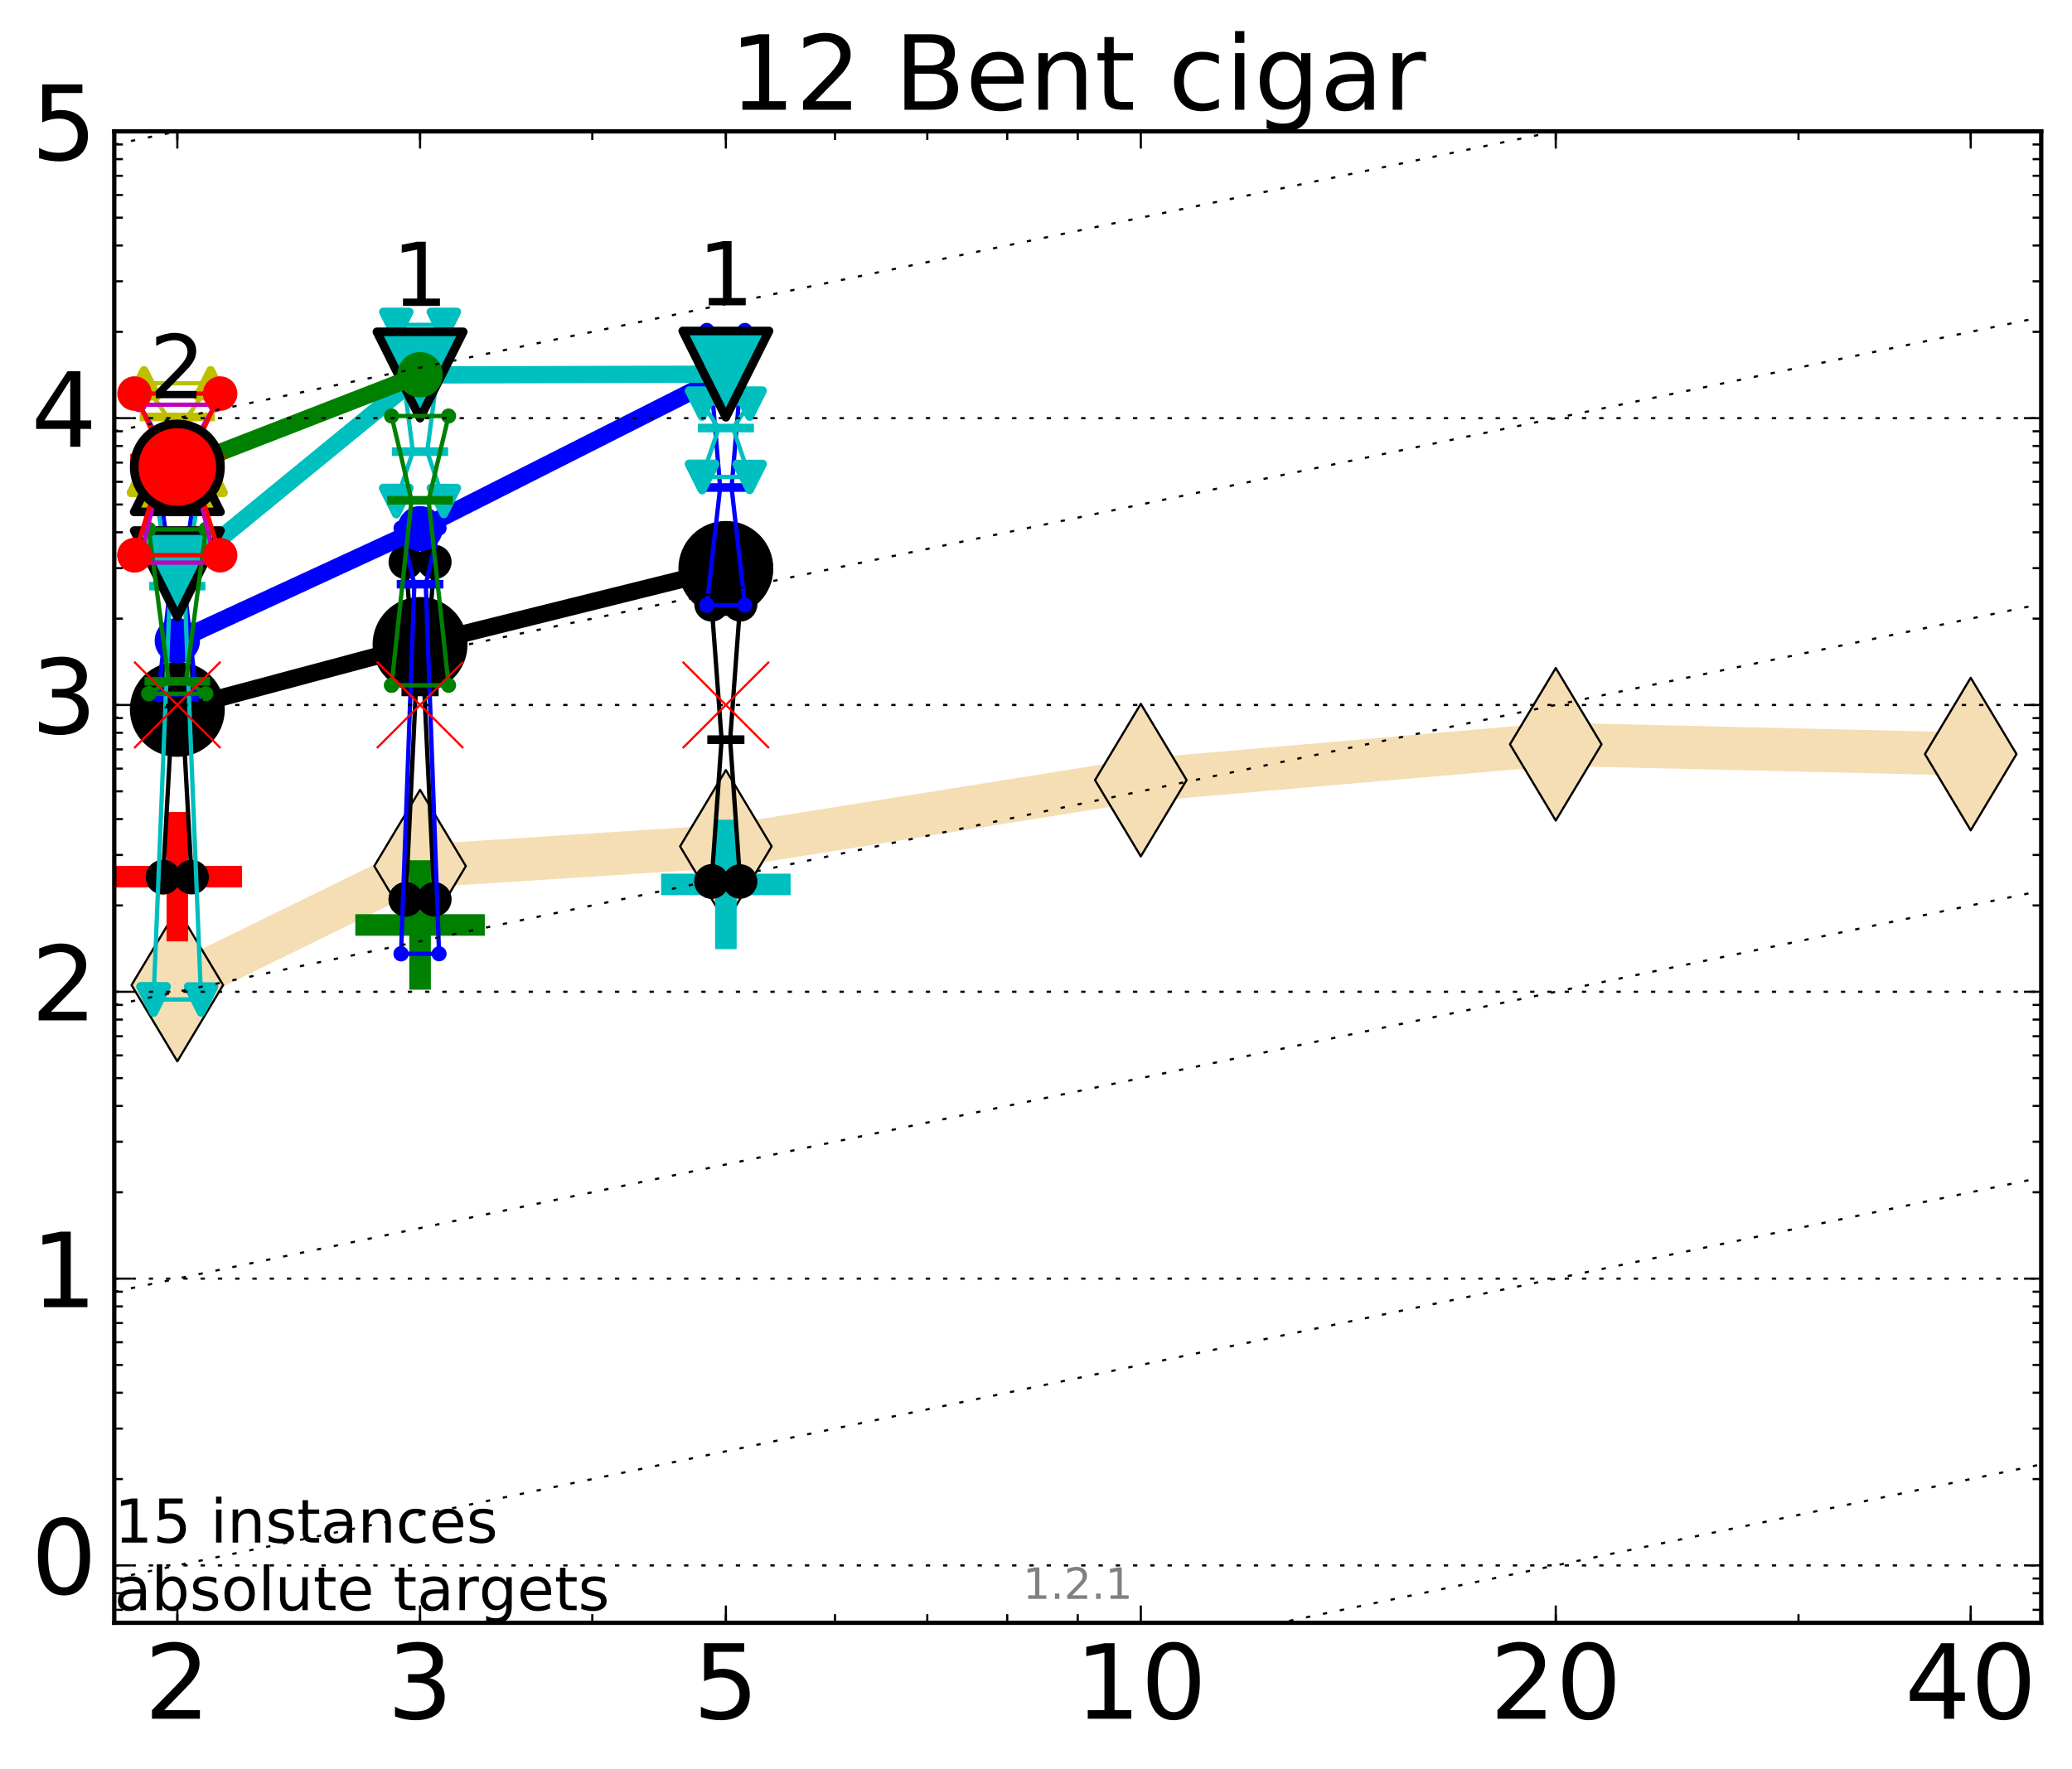 <?xml version="1.0" encoding="utf-8" standalone="no"?>
<!DOCTYPE svg PUBLIC "-//W3C//DTD SVG 1.1//EN"
  "http://www.w3.org/Graphics/SVG/1.1/DTD/svg11.dtd">
<!-- Created with matplotlib (http://matplotlib.org/) -->
<svg height="410pt" version="1.1" viewBox="0 0 480 410" width="480pt" xmlns="http://www.w3.org/2000/svg" xmlns:xlink="http://www.w3.org/1999/xlink">
 <defs>
  <style type="text/css">
*{stroke-linecap:butt;stroke-linejoin:round;stroke-miterlimit:100000;}
  </style>
 </defs>
 <g id="figure_1">
  <g id="patch_1">
   <path d="M 0 410.464 
L 480.07 410.464 
L 480.07 0 
L 0 0 
z
" style="fill:#ffffff;"/>
  </g>
  <g id="axes_1">
   <g id="patch_2">
    <path d="M 26.47 376.036 
L 472.87 376.036 
L 472.87 30.436 
L 26.47 30.436 
z
" style="fill:#ffffff;"/>
   </g>
   <g id="line2d_1">
    <path clip-path="url(#p07fece40d4)" d="M 41.082 228.266 
L 97.312 200.695 
L 168.155 196.124 
L 264.282 180.772 
L 360.409 172.471 
L 456.536 174.735 
" style="fill:none;stroke:#f5deb3;stroke-linecap:square;stroke-width:10.0;"/>
    <defs>
     <path d="M -0 17.678 
L 10.607 0 
L 0 -17.678 
L -10.607 -0 
z
" id="mf1b8afc5be" style="stroke:#000000;stroke-linejoin:miter;stroke-width:0.5;"/>
    </defs>
    <g clip-path="url(#p07fece40d4)">
     <use style="fill:#f5deb3;stroke:#000000;stroke-linejoin:miter;stroke-width:0.5;" x="41.082" xlink:href="#mf1b8afc5be" y="228.266"/>
     <use style="fill:#f5deb3;stroke:#000000;stroke-linejoin:miter;stroke-width:0.5;" x="97.312" xlink:href="#mf1b8afc5be" y="200.695"/>
     <use style="fill:#f5deb3;stroke:#000000;stroke-linejoin:miter;stroke-width:0.5;" x="168.155" xlink:href="#mf1b8afc5be" y="196.124"/>
     <use style="fill:#f5deb3;stroke:#000000;stroke-linejoin:miter;stroke-width:0.5;" x="264.282" xlink:href="#mf1b8afc5be" y="180.772"/>
     <use style="fill:#f5deb3;stroke:#000000;stroke-linejoin:miter;stroke-width:0.5;" x="360.409" xlink:href="#mf1b8afc5be" y="172.471"/>
     <use style="fill:#f5deb3;stroke:#000000;stroke-linejoin:miter;stroke-width:0.5;" x="456.536" xlink:href="#mf1b8afc5be" y="174.735"/>
    </g>
   </g>
   <g id="line2d_2">
    <defs>
     <path d="M -15 0 
L 15 0 
M 0 15 
L 0 -15 
" id="mc049f7ab2d" style="stroke:#ff0000;stroke-width:5.0;"/>
    </defs>
    <g clip-path="url(#p07fece40d4)">
     <use style="fill:#ff0000;stroke:#ff0000;stroke-width:5.0;" x="41.082" xlink:href="#mc049f7ab2d" y="203.143"/>
    </g>
   </g>
   <g id="line2d_3">
    <defs>
     <path d="M -15 0 
L 15 0 
M 0 15 
L 0 -15 
" id="m65c4542694" style="stroke:#008000;stroke-width:5.0;"/>
    </defs>
    <g clip-path="url(#p07fece40d4)">
     <use style="fill:#008000;stroke:#008000;stroke-width:5.0;" x="97.312" xlink:href="#m65c4542694" y="214.336"/>
    </g>
   </g>
   <g id="line2d_4">
    <defs>
     <path d="M -15 0 
L 15 0 
M 0 15 
L 0 -15 
" id="m3e06b3ae52" style="stroke:#00bfbf;stroke-width:5.0;"/>
    </defs>
    <g clip-path="url(#p07fece40d4)">
     <use style="fill:#00bfbf;stroke:#00bfbf;stroke-width:5.0;" x="168.155" xlink:href="#m3e06b3ae52" y="204.939"/>
    </g>
   </g>
   <g id="line2d_5">
    <path clip-path="url(#p07fece40d4)" d="M 37.777 203.258 
L 40.09 161.433 
L 37.777 160.569 
L 44.386 160.569 
L 42.073 161.433 
L 44.386 203.258 
L 37.777 203.258 
" style="fill:none;stroke:#000000;stroke-linecap:square;"/>
    <defs>
     <path d="M 0 0 
C 0 0 0 0 0 0 
C 0 0 0 0 0 0 
C 0 0 0 0 0 0 
C 0 0 0 0 0 0 
C 0 0 0 0 0 0 
C 0 0 0 0 0 0 
C 0 0 0 0 0 0 
C 0 0 0 0 0 0 
z
" id="m2e670e5a91" style="stroke:#000000;stroke-width:2.0;"/>
    </defs>
    <g clip-path="url(#p07fece40d4)">
     <use style="stroke:#000000;stroke-width:2.0;" x="37.777" xlink:href="#m2e670e5a91" y="203.258"/>
     <use style="stroke:#000000;stroke-width:2.0;" x="40.09" xlink:href="#m2e670e5a91" y="161.433"/>
     <use style="stroke:#000000;stroke-width:2.0;" x="37.777" xlink:href="#m2e670e5a91" y="160.569"/>
     <use style="stroke:#000000;stroke-width:2.0;" x="44.386" xlink:href="#m2e670e5a91" y="160.569"/>
     <use style="stroke:#000000;stroke-width:2.0;" x="42.073" xlink:href="#m2e670e5a91" y="161.433"/>
     <use style="stroke:#000000;stroke-width:2.0;" x="44.386" xlink:href="#m2e670e5a91" y="203.258"/>
     <use style="stroke:#000000;stroke-width:2.0;" x="37.777" xlink:href="#m2e670e5a91" y="203.258"/>
    </g>
   </g>
   <g id="line2d_6">
    <path clip-path="url(#p07fece40d4)" d="M 37.777 203.258 
L 44.386 203.258 
L 44.386 160.569 
L 37.777 160.569 
L 37.777 203.258 
" style="fill:none;"/>
    <defs>
     <path d="M 0 3 
C 0.796 3 1.559 2.684 2.121 2.121 
C 2.684 1.559 3 0.796 3 0 
C 3 -0.796 2.684 -1.559 2.121 -2.121 
C 1.559 -2.684 0.796 -3 0 -3 
C -0.796 -3 -1.559 -2.684 -2.121 -2.121 
C -2.684 -1.559 -3 -0.796 -3 0 
C -3 0.796 -2.684 1.559 -2.121 2.121 
C -1.559 2.684 -0.796 3 0 3 
z
" id="m87e41e04a8" style="stroke:#000000;stroke-width:2.0;"/>
    </defs>
    <g clip-path="url(#p07fece40d4)">
     <use style="stroke:#000000;stroke-width:2.0;" x="37.777" xlink:href="#m87e41e04a8" y="203.258"/>
     <use style="stroke:#000000;stroke-width:2.0;" x="44.386" xlink:href="#m87e41e04a8" y="203.258"/>
     <use style="stroke:#000000;stroke-width:2.0;" x="44.386" xlink:href="#m87e41e04a8" y="160.569"/>
     <use style="stroke:#000000;stroke-width:2.0;" x="37.777" xlink:href="#m87e41e04a8" y="160.569"/>
     <use style="stroke:#000000;stroke-width:2.0;" x="37.777" xlink:href="#m87e41e04a8" y="203.258"/>
    </g>
   </g>
   <g id="line2d_7">
    <path clip-path="url(#p07fece40d4)" d="M 37.777 161.433 
L 44.386 161.433 
" style="fill:none;stroke:#000000;stroke-linecap:square;stroke-width:2.0;"/>
    <g clip-path="url(#p07fece40d4)">
     <use style="stroke:#000000;stroke-width:2.0;" x="37.777" xlink:href="#m2e670e5a91" y="161.433"/>
     <use style="stroke:#000000;stroke-width:2.0;" x="44.386" xlink:href="#m2e670e5a91" y="161.433"/>
    </g>
   </g>
   <g id="line2d_8">
    <path clip-path="url(#p07fece40d4)" d="M 94.008 208.406 
L 96.321 160.325 
L 94.008 130.232 
L 100.617 130.232 
L 98.304 160.325 
L 100.617 208.406 
L 94.008 208.406 
" style="fill:none;stroke:#000000;stroke-linecap:square;"/>
    <g clip-path="url(#p07fece40d4)">
     <use style="stroke:#000000;stroke-width:2.0;" x="94.008" xlink:href="#m2e670e5a91" y="208.406"/>
     <use style="stroke:#000000;stroke-width:2.0;" x="96.321" xlink:href="#m2e670e5a91" y="160.325"/>
     <use style="stroke:#000000;stroke-width:2.0;" x="94.008" xlink:href="#m2e670e5a91" y="130.232"/>
     <use style="stroke:#000000;stroke-width:2.0;" x="100.617" xlink:href="#m2e670e5a91" y="130.232"/>
     <use style="stroke:#000000;stroke-width:2.0;" x="98.304" xlink:href="#m2e670e5a91" y="160.325"/>
     <use style="stroke:#000000;stroke-width:2.0;" x="100.617" xlink:href="#m2e670e5a91" y="208.406"/>
     <use style="stroke:#000000;stroke-width:2.0;" x="94.008" xlink:href="#m2e670e5a91" y="208.406"/>
    </g>
   </g>
   <g id="line2d_9">
    <path clip-path="url(#p07fece40d4)" d="M 94.008 208.406 
L 100.617 208.406 
L 100.617 130.232 
L 94.008 130.232 
L 94.008 208.406 
" style="fill:none;"/>
    <g clip-path="url(#p07fece40d4)">
     <use style="stroke:#000000;stroke-width:2.0;" x="94.008" xlink:href="#m87e41e04a8" y="208.406"/>
     <use style="stroke:#000000;stroke-width:2.0;" x="100.617" xlink:href="#m87e41e04a8" y="208.406"/>
     <use style="stroke:#000000;stroke-width:2.0;" x="100.617" xlink:href="#m87e41e04a8" y="130.232"/>
     <use style="stroke:#000000;stroke-width:2.0;" x="94.008" xlink:href="#m87e41e04a8" y="130.232"/>
     <use style="stroke:#000000;stroke-width:2.0;" x="94.008" xlink:href="#m87e41e04a8" y="208.406"/>
    </g>
   </g>
   <g id="line2d_10">
    <path clip-path="url(#p07fece40d4)" d="M 94.008 160.325 
L 100.617 160.325 
" style="fill:none;stroke:#000000;stroke-linecap:square;stroke-width:2.0;"/>
    <g clip-path="url(#p07fece40d4)">
     <use style="stroke:#000000;stroke-width:2.0;" x="94.008" xlink:href="#m2e670e5a91" y="160.325"/>
     <use style="stroke:#000000;stroke-width:2.0;" x="100.617" xlink:href="#m2e670e5a91" y="160.325"/>
    </g>
   </g>
   <g id="line2d_11">
    <path clip-path="url(#p07fece40d4)" d="M 164.85 204.264 
L 167.163 171.399 
L 164.85 140.045 
L 171.459 140.045 
L 169.146 171.399 
L 171.459 204.264 
L 164.85 204.264 
" style="fill:none;stroke:#000000;stroke-linecap:square;"/>
    <g clip-path="url(#p07fece40d4)">
     <use style="stroke:#000000;stroke-width:2.0;" x="164.85" xlink:href="#m2e670e5a91" y="204.264"/>
     <use style="stroke:#000000;stroke-width:2.0;" x="167.163" xlink:href="#m2e670e5a91" y="171.399"/>
     <use style="stroke:#000000;stroke-width:2.0;" x="164.85" xlink:href="#m2e670e5a91" y="140.045"/>
     <use style="stroke:#000000;stroke-width:2.0;" x="171.459" xlink:href="#m2e670e5a91" y="140.045"/>
     <use style="stroke:#000000;stroke-width:2.0;" x="169.146" xlink:href="#m2e670e5a91" y="171.399"/>
     <use style="stroke:#000000;stroke-width:2.0;" x="171.459" xlink:href="#m2e670e5a91" y="204.264"/>
     <use style="stroke:#000000;stroke-width:2.0;" x="164.85" xlink:href="#m2e670e5a91" y="204.264"/>
    </g>
   </g>
   <g id="line2d_12">
    <path clip-path="url(#p07fece40d4)" d="M 164.85 204.264 
L 171.459 204.264 
L 171.459 140.045 
L 164.85 140.045 
L 164.85 204.264 
" style="fill:none;"/>
    <g clip-path="url(#p07fece40d4)">
     <use style="stroke:#000000;stroke-width:2.0;" x="164.85" xlink:href="#m87e41e04a8" y="204.264"/>
     <use style="stroke:#000000;stroke-width:2.0;" x="171.459" xlink:href="#m87e41e04a8" y="204.264"/>
     <use style="stroke:#000000;stroke-width:2.0;" x="171.459" xlink:href="#m87e41e04a8" y="140.045"/>
     <use style="stroke:#000000;stroke-width:2.0;" x="164.85" xlink:href="#m87e41e04a8" y="140.045"/>
     <use style="stroke:#000000;stroke-width:2.0;" x="164.85" xlink:href="#m87e41e04a8" y="204.264"/>
    </g>
   </g>
   <g id="line2d_13">
    <path clip-path="url(#p07fece40d4)" d="M 164.85 171.399 
L 171.459 171.399 
" style="fill:none;stroke:#000000;stroke-linecap:square;stroke-width:2.0;"/>
    <g clip-path="url(#p07fece40d4)">
     <use style="stroke:#000000;stroke-width:2.0;" x="164.85" xlink:href="#m2e670e5a91" y="171.399"/>
     <use style="stroke:#000000;stroke-width:2.0;" x="171.459" xlink:href="#m2e670e5a91" y="171.399"/>
    </g>
   </g>
   <g id="line2d_14">
    <path clip-path="url(#p07fece40d4)" d="M 41.082 164.38 
L 97.312 149.343 
" style="fill:none;stroke:#000000;stroke-linecap:square;stroke-width:4.0;"/>
    <g clip-path="url(#p07fece40d4)">
     <use style="stroke:#000000;stroke-width:2.0;" x="41.082" xlink:href="#m2e670e5a91" y="164.38"/>
     <use style="stroke:#000000;stroke-width:2.0;" x="97.312" xlink:href="#m2e670e5a91" y="149.343"/>
    </g>
   </g>
   <g id="line2d_15">
    <path clip-path="url(#p07fece40d4)" d="M 97.312 149.343 
L 168.155 131.722 
" style="fill:none;stroke:#000000;stroke-linecap:square;stroke-width:4.0;"/>
    <g clip-path="url(#p07fece40d4)">
     <use style="stroke:#000000;stroke-width:2.0;" x="97.312" xlink:href="#m2e670e5a91" y="149.343"/>
     <use style="stroke:#000000;stroke-width:2.0;" x="168.155" xlink:href="#m2e670e5a91" y="131.722"/>
    </g>
   </g>
   <g id="line2d_16">
    <path clip-path="url(#p07fece40d4)" d="M 41.082 164.38 
L 97.312 149.343 
L 168.155 131.722 
" style="fill:none;"/>
    <defs>
     <path d="M 0 10 
C 2.652 10 5.196 8.946 7.071 7.071 
C 8.946 5.196 10 2.652 10 0 
C 10 -2.652 8.946 -5.196 7.071 -7.071 
C 5.196 -8.946 2.652 -10 0 -10 
C -2.652 -10 -5.196 -8.946 -7.071 -7.071 
C -8.946 -5.196 -10 -2.652 -10 0 
C -10 2.652 -8.946 5.196 -7.071 7.071 
C -5.196 8.946 -2.652 10 0 10 
z
" id="m423767d57b" style="stroke:#000000;stroke-width:2.0;"/>
    </defs>
    <g clip-path="url(#p07fece40d4)">
     <use style="stroke:#000000;stroke-width:2.0;" x="41.082" xlink:href="#m423767d57b" y="164.38"/>
     <use style="stroke:#000000;stroke-width:2.0;" x="97.312" xlink:href="#m423767d57b" y="149.343"/>
     <use style="stroke:#000000;stroke-width:2.0;" x="168.155" xlink:href="#m423767d57b" y="131.722"/>
    </g>
   </g>
   <g id="line2d_17">
    <path clip-path="url(#p07fece40d4)" d="M 36.676 160.938 
L 39.76 133.008 
L 36.676 111.315 
L 45.488 111.315 
L 42.403 133.008 
L 45.488 160.938 
L 36.676 160.938 
" style="fill:none;stroke:#0000ff;stroke-linecap:square;"/>
    <defs>
     <path d="M 0 0 
C 0 0 0 0 0 0 
C 0 0 0 0 0 0 
C 0 0 0 0 0 0 
C 0 0 0 0 0 0 
C 0 0 0 0 0 0 
C 0 0 0 0 0 0 
C 0 0 0 0 0 0 
C 0 0 0 0 0 0 
z
" id="m184b8d6b06" style="stroke:#0000ff;stroke-width:0.5;"/>
    </defs>
    <g clip-path="url(#p07fece40d4)">
     <use style="fill:#0000ff;stroke:#0000ff;stroke-width:0.5;" x="36.676" xlink:href="#m184b8d6b06" y="160.938"/>
     <use style="fill:#0000ff;stroke:#0000ff;stroke-width:0.5;" x="39.76" xlink:href="#m184b8d6b06" y="133.008"/>
     <use style="fill:#0000ff;stroke:#0000ff;stroke-width:0.5;" x="36.676" xlink:href="#m184b8d6b06" y="111.315"/>
     <use style="fill:#0000ff;stroke:#0000ff;stroke-width:0.5;" x="45.488" xlink:href="#m184b8d6b06" y="111.315"/>
     <use style="fill:#0000ff;stroke:#0000ff;stroke-width:0.5;" x="42.403" xlink:href="#m184b8d6b06" y="133.008"/>
     <use style="fill:#0000ff;stroke:#0000ff;stroke-width:0.5;" x="45.488" xlink:href="#m184b8d6b06" y="160.938"/>
     <use style="fill:#0000ff;stroke:#0000ff;stroke-width:0.5;" x="36.676" xlink:href="#m184b8d6b06" y="160.938"/>
    </g>
   </g>
   <g id="line2d_18">
    <path clip-path="url(#p07fece40d4)" d="M 36.676 160.938 
L 45.488 160.938 
L 45.488 111.315 
L 36.676 111.315 
L 36.676 160.938 
" style="fill:none;"/>
    <defs>
     <path d="M 0 1.5 
C 0.398 1.5 0.779 1.342 1.061 1.061 
C 1.342 0.779 1.5 0.398 1.5 0 
C 1.5 -0.398 1.342 -0.779 1.061 -1.061 
C 0.779 -1.342 0.398 -1.5 0 -1.5 
C -0.398 -1.5 -0.779 -1.342 -1.061 -1.061 
C -1.342 -0.779 -1.5 -0.398 -1.5 0 
C -1.5 0.398 -1.342 0.779 -1.061 1.061 
C -0.779 1.342 -0.398 1.5 0 1.5 
z
" id="mfff27e7abe" style="stroke:#0000ff;stroke-width:0.5;"/>
    </defs>
    <g clip-path="url(#p07fece40d4)">
     <use style="fill:#0000ff;stroke:#0000ff;stroke-width:0.5;" x="36.676" xlink:href="#mfff27e7abe" y="160.938"/>
     <use style="fill:#0000ff;stroke:#0000ff;stroke-width:0.5;" x="45.488" xlink:href="#mfff27e7abe" y="160.938"/>
     <use style="fill:#0000ff;stroke:#0000ff;stroke-width:0.5;" x="45.488" xlink:href="#mfff27e7abe" y="111.315"/>
     <use style="fill:#0000ff;stroke:#0000ff;stroke-width:0.5;" x="36.676" xlink:href="#mfff27e7abe" y="111.315"/>
     <use style="fill:#0000ff;stroke:#0000ff;stroke-width:0.5;" x="36.676" xlink:href="#mfff27e7abe" y="160.938"/>
    </g>
   </g>
   <g id="line2d_19">
    <path clip-path="url(#p07fece40d4)" d="M 36.676 133.008 
L 45.488 133.008 
" style="fill:none;stroke:#0000ff;stroke-linecap:square;stroke-width:2.0;"/>
    <g clip-path="url(#p07fece40d4)">
     <use style="fill:#0000ff;stroke:#0000ff;stroke-width:0.5;" x="36.676" xlink:href="#m184b8d6b06" y="133.008"/>
     <use style="fill:#0000ff;stroke:#0000ff;stroke-width:0.5;" x="45.488" xlink:href="#m184b8d6b06" y="133.008"/>
    </g>
   </g>
   <g id="line2d_20">
    <path clip-path="url(#p07fece40d4)" d="M 92.906 221.017 
L 95.991 135.377 
L 92.906 122.373 
L 101.718 122.373 
L 98.634 135.377 
L 101.718 221.017 
L 92.906 221.017 
" style="fill:none;stroke:#0000ff;stroke-linecap:square;"/>
    <g clip-path="url(#p07fece40d4)">
     <use style="fill:#0000ff;stroke:#0000ff;stroke-width:0.5;" x="92.906" xlink:href="#m184b8d6b06" y="221.017"/>
     <use style="fill:#0000ff;stroke:#0000ff;stroke-width:0.5;" x="95.991" xlink:href="#m184b8d6b06" y="135.377"/>
     <use style="fill:#0000ff;stroke:#0000ff;stroke-width:0.5;" x="92.906" xlink:href="#m184b8d6b06" y="122.373"/>
     <use style="fill:#0000ff;stroke:#0000ff;stroke-width:0.5;" x="101.718" xlink:href="#m184b8d6b06" y="122.373"/>
     <use style="fill:#0000ff;stroke:#0000ff;stroke-width:0.5;" x="98.634" xlink:href="#m184b8d6b06" y="135.377"/>
     <use style="fill:#0000ff;stroke:#0000ff;stroke-width:0.5;" x="101.718" xlink:href="#m184b8d6b06" y="221.017"/>
     <use style="fill:#0000ff;stroke:#0000ff;stroke-width:0.5;" x="92.906" xlink:href="#m184b8d6b06" y="221.017"/>
    </g>
   </g>
   <g id="line2d_21">
    <path clip-path="url(#p07fece40d4)" d="M 92.906 221.017 
L 101.718 221.017 
L 101.718 122.373 
L 92.906 122.373 
L 92.906 221.017 
" style="fill:none;"/>
    <g clip-path="url(#p07fece40d4)">
     <use style="fill:#0000ff;stroke:#0000ff;stroke-width:0.5;" x="92.906" xlink:href="#mfff27e7abe" y="221.017"/>
     <use style="fill:#0000ff;stroke:#0000ff;stroke-width:0.5;" x="101.718" xlink:href="#mfff27e7abe" y="221.017"/>
     <use style="fill:#0000ff;stroke:#0000ff;stroke-width:0.5;" x="101.718" xlink:href="#mfff27e7abe" y="122.373"/>
     <use style="fill:#0000ff;stroke:#0000ff;stroke-width:0.5;" x="92.906" xlink:href="#mfff27e7abe" y="122.373"/>
     <use style="fill:#0000ff;stroke:#0000ff;stroke-width:0.5;" x="92.906" xlink:href="#mfff27e7abe" y="221.017"/>
    </g>
   </g>
   <g id="line2d_22">
    <path clip-path="url(#p07fece40d4)" d="M 92.906 135.377 
L 101.718 135.377 
" style="fill:none;stroke:#0000ff;stroke-linecap:square;stroke-width:2.0;"/>
    <g clip-path="url(#p07fece40d4)">
     <use style="fill:#0000ff;stroke:#0000ff;stroke-width:0.5;" x="92.906" xlink:href="#m184b8d6b06" y="135.377"/>
     <use style="fill:#0000ff;stroke:#0000ff;stroke-width:0.5;" x="101.718" xlink:href="#m184b8d6b06" y="135.377"/>
    </g>
   </g>
   <g id="line2d_23">
    <path clip-path="url(#p07fece40d4)" d="M 163.749 140.236 
L 166.833 112.978 
L 163.749 76.559 
L 172.561 76.559 
L 169.476 112.978 
L 172.561 140.236 
L 163.749 140.236 
" style="fill:none;stroke:#0000ff;stroke-linecap:square;"/>
    <g clip-path="url(#p07fece40d4)">
     <use style="fill:#0000ff;stroke:#0000ff;stroke-width:0.5;" x="163.749" xlink:href="#m184b8d6b06" y="140.236"/>
     <use style="fill:#0000ff;stroke:#0000ff;stroke-width:0.5;" x="166.833" xlink:href="#m184b8d6b06" y="112.978"/>
     <use style="fill:#0000ff;stroke:#0000ff;stroke-width:0.5;" x="163.749" xlink:href="#m184b8d6b06" y="76.559"/>
     <use style="fill:#0000ff;stroke:#0000ff;stroke-width:0.5;" x="172.561" xlink:href="#m184b8d6b06" y="76.559"/>
     <use style="fill:#0000ff;stroke:#0000ff;stroke-width:0.5;" x="169.476" xlink:href="#m184b8d6b06" y="112.978"/>
     <use style="fill:#0000ff;stroke:#0000ff;stroke-width:0.5;" x="172.561" xlink:href="#m184b8d6b06" y="140.236"/>
     <use style="fill:#0000ff;stroke:#0000ff;stroke-width:0.5;" x="163.749" xlink:href="#m184b8d6b06" y="140.236"/>
    </g>
   </g>
   <g id="line2d_24">
    <path clip-path="url(#p07fece40d4)" d="M 163.749 140.236 
L 172.561 140.236 
L 172.561 76.559 
L 163.749 76.559 
L 163.749 140.236 
" style="fill:none;"/>
    <g clip-path="url(#p07fece40d4)">
     <use style="fill:#0000ff;stroke:#0000ff;stroke-width:0.5;" x="163.749" xlink:href="#mfff27e7abe" y="140.236"/>
     <use style="fill:#0000ff;stroke:#0000ff;stroke-width:0.5;" x="172.561" xlink:href="#mfff27e7abe" y="140.236"/>
     <use style="fill:#0000ff;stroke:#0000ff;stroke-width:0.5;" x="172.561" xlink:href="#mfff27e7abe" y="76.559"/>
     <use style="fill:#0000ff;stroke:#0000ff;stroke-width:0.5;" x="163.749" xlink:href="#mfff27e7abe" y="76.559"/>
     <use style="fill:#0000ff;stroke:#0000ff;stroke-width:0.5;" x="163.749" xlink:href="#mfff27e7abe" y="140.236"/>
    </g>
   </g>
   <g id="line2d_25">
    <path clip-path="url(#p07fece40d4)" d="M 163.749 112.978 
L 172.561 112.978 
" style="fill:none;stroke:#0000ff;stroke-linecap:square;stroke-width:2.0;"/>
    <g clip-path="url(#p07fece40d4)">
     <use style="fill:#0000ff;stroke:#0000ff;stroke-width:0.5;" x="163.749" xlink:href="#m184b8d6b06" y="112.978"/>
     <use style="fill:#0000ff;stroke:#0000ff;stroke-width:0.5;" x="172.561" xlink:href="#m184b8d6b06" y="112.978"/>
    </g>
   </g>
   <g id="line2d_26">
    <path clip-path="url(#p07fece40d4)" d="M 41.082 148.459 
L 97.312 122.512 
" style="fill:none;stroke:#0000ff;stroke-linecap:square;stroke-width:4.0;"/>
    <g clip-path="url(#p07fece40d4)">
     <use style="fill:#0000ff;stroke:#0000ff;stroke-width:0.5;" x="41.082" xlink:href="#m184b8d6b06" y="148.459"/>
     <use style="fill:#0000ff;stroke:#0000ff;stroke-width:0.5;" x="97.312" xlink:href="#m184b8d6b06" y="122.512"/>
    </g>
   </g>
   <g id="line2d_27">
    <path clip-path="url(#p07fece40d4)" d="M 97.312 122.512 
L 168.155 86.715 
" style="fill:none;stroke:#0000ff;stroke-linecap:square;stroke-width:4.0;"/>
    <g clip-path="url(#p07fece40d4)">
     <use style="fill:#0000ff;stroke:#0000ff;stroke-width:0.5;" x="97.312" xlink:href="#m184b8d6b06" y="122.512"/>
     <use style="fill:#0000ff;stroke:#0000ff;stroke-width:0.5;" x="168.155" xlink:href="#m184b8d6b06" y="86.715"/>
    </g>
   </g>
   <g id="line2d_28">
    <path clip-path="url(#p07fece40d4)" d="M 41.082 148.459 
L 97.312 122.512 
L 168.155 86.715 
" style="fill:none;"/>
    <defs>
     <path d="M 0 5 
C 1.326 5 2.598 4.473 3.536 3.536 
C 4.473 2.598 5 1.326 5 0 
C 5 -1.326 4.473 -2.598 3.536 -3.536 
C 2.598 -4.473 1.326 -5 0 -5 
C -1.326 -5 -2.598 -4.473 -3.536 -3.536 
C -4.473 -2.598 -5 -1.326 -5 0 
C -5 1.326 -4.473 2.598 -3.536 3.536 
C -2.598 4.473 -1.326 5 0 5 
z
" id="mf0739bfe1b" style="stroke:#0000ff;stroke-width:0.5;"/>
    </defs>
    <g clip-path="url(#p07fece40d4)">
     <use style="fill:#0000ff;stroke:#0000ff;stroke-width:0.5;" x="41.082" xlink:href="#mf0739bfe1b" y="148.459"/>
     <use style="fill:#0000ff;stroke:#0000ff;stroke-width:0.5;" x="97.312" xlink:href="#mf0739bfe1b" y="122.512"/>
     <use style="fill:#0000ff;stroke:#0000ff;stroke-width:0.5;" x="168.155" xlink:href="#mf0739bfe1b" y="86.715"/>
    </g>
   </g>
   <g id="line2d_29">
    <path clip-path="url(#p07fece40d4)" d="M 35.574 231.607 
L 39.429 135.821 
L 35.574 111.315 
L 46.589 111.315 
L 42.734 135.821 
L 46.589 231.607 
L 35.574 231.607 
" style="fill:none;stroke:#00bfbf;stroke-linecap:square;"/>
    <defs>
     <path d="M 0 0 
L 0 0 
L 0 0 
z
" id="m7fe7576de4" style="stroke:#00bfbf;stroke-linejoin:miter;stroke-width:2.0;"/>
    </defs>
    <g clip-path="url(#p07fece40d4)">
     <use style="fill:#00bfbf;stroke:#00bfbf;stroke-linejoin:miter;stroke-width:2.0;" x="35.574" xlink:href="#m7fe7576de4" y="231.607"/>
     <use style="fill:#00bfbf;stroke:#00bfbf;stroke-linejoin:miter;stroke-width:2.0;" x="39.429" xlink:href="#m7fe7576de4" y="135.821"/>
     <use style="fill:#00bfbf;stroke:#00bfbf;stroke-linejoin:miter;stroke-width:2.0;" x="35.574" xlink:href="#m7fe7576de4" y="111.315"/>
     <use style="fill:#00bfbf;stroke:#00bfbf;stroke-linejoin:miter;stroke-width:2.0;" x="46.589" xlink:href="#m7fe7576de4" y="111.315"/>
     <use style="fill:#00bfbf;stroke:#00bfbf;stroke-linejoin:miter;stroke-width:2.0;" x="42.734" xlink:href="#m7fe7576de4" y="135.821"/>
     <use style="fill:#00bfbf;stroke:#00bfbf;stroke-linejoin:miter;stroke-width:2.0;" x="46.589" xlink:href="#m7fe7576de4" y="231.607"/>
     <use style="fill:#00bfbf;stroke:#00bfbf;stroke-linejoin:miter;stroke-width:2.0;" x="35.574" xlink:href="#m7fe7576de4" y="231.607"/>
    </g>
   </g>
   <g id="line2d_30">
    <path clip-path="url(#p07fece40d4)" d="M 35.574 231.607 
L 46.589 231.607 
L 46.589 111.315 
L 35.574 111.315 
L 35.574 231.607 
" style="fill:none;"/>
    <defs>
     <path d="M -0 3 
L 3 -3 
L -3 -3 
z
" id="m9150a4e18a" style="stroke:#00bfbf;stroke-linejoin:miter;stroke-width:2.0;"/>
    </defs>
    <g clip-path="url(#p07fece40d4)">
     <use style="fill:#00bfbf;stroke:#00bfbf;stroke-linejoin:miter;stroke-width:2.0;" x="35.574" xlink:href="#m9150a4e18a" y="231.607"/>
     <use style="fill:#00bfbf;stroke:#00bfbf;stroke-linejoin:miter;stroke-width:2.0;" x="46.589" xlink:href="#m9150a4e18a" y="231.607"/>
     <use style="fill:#00bfbf;stroke:#00bfbf;stroke-linejoin:miter;stroke-width:2.0;" x="46.589" xlink:href="#m9150a4e18a" y="111.315"/>
     <use style="fill:#00bfbf;stroke:#00bfbf;stroke-linejoin:miter;stroke-width:2.0;" x="35.574" xlink:href="#m9150a4e18a" y="111.315"/>
     <use style="fill:#00bfbf;stroke:#00bfbf;stroke-linejoin:miter;stroke-width:2.0;" x="35.574" xlink:href="#m9150a4e18a" y="231.607"/>
    </g>
   </g>
   <g id="line2d_31">
    <path clip-path="url(#p07fece40d4)" d="M 35.574 135.821 
L 46.589 135.821 
" style="fill:none;stroke:#00bfbf;stroke-linecap:square;stroke-width:2.0;"/>
    <g clip-path="url(#p07fece40d4)">
     <use style="fill:#00bfbf;stroke:#00bfbf;stroke-linejoin:miter;stroke-width:2.0;" x="35.574" xlink:href="#m7fe7576de4" y="135.821"/>
     <use style="fill:#00bfbf;stroke:#00bfbf;stroke-linejoin:miter;stroke-width:2.0;" x="46.589" xlink:href="#m7fe7576de4" y="135.821"/>
    </g>
   </g>
   <g id="line2d_32">
    <path clip-path="url(#p07fece40d4)" d="M 91.805 116.096 
L 95.66 104.657 
L 91.805 75.281 
L 102.82 75.281 
L 98.965 104.657 
L 102.82 116.096 
L 91.805 116.096 
" style="fill:none;stroke:#00bfbf;stroke-linecap:square;"/>
    <g clip-path="url(#p07fece40d4)">
     <use style="fill:#00bfbf;stroke:#00bfbf;stroke-linejoin:miter;stroke-width:2.0;" x="91.805" xlink:href="#m7fe7576de4" y="116.096"/>
     <use style="fill:#00bfbf;stroke:#00bfbf;stroke-linejoin:miter;stroke-width:2.0;" x="95.66" xlink:href="#m7fe7576de4" y="104.657"/>
     <use style="fill:#00bfbf;stroke:#00bfbf;stroke-linejoin:miter;stroke-width:2.0;" x="91.805" xlink:href="#m7fe7576de4" y="75.281"/>
     <use style="fill:#00bfbf;stroke:#00bfbf;stroke-linejoin:miter;stroke-width:2.0;" x="102.82" xlink:href="#m7fe7576de4" y="75.281"/>
     <use style="fill:#00bfbf;stroke:#00bfbf;stroke-linejoin:miter;stroke-width:2.0;" x="98.965" xlink:href="#m7fe7576de4" y="104.657"/>
     <use style="fill:#00bfbf;stroke:#00bfbf;stroke-linejoin:miter;stroke-width:2.0;" x="102.82" xlink:href="#m7fe7576de4" y="116.096"/>
     <use style="fill:#00bfbf;stroke:#00bfbf;stroke-linejoin:miter;stroke-width:2.0;" x="91.805" xlink:href="#m7fe7576de4" y="116.096"/>
    </g>
   </g>
   <g id="line2d_33">
    <path clip-path="url(#p07fece40d4)" d="M 91.805 116.096 
L 102.82 116.096 
L 102.82 75.281 
L 91.805 75.281 
L 91.805 116.096 
" style="fill:none;"/>
    <g clip-path="url(#p07fece40d4)">
     <use style="fill:#00bfbf;stroke:#00bfbf;stroke-linejoin:miter;stroke-width:2.0;" x="91.805" xlink:href="#m9150a4e18a" y="116.096"/>
     <use style="fill:#00bfbf;stroke:#00bfbf;stroke-linejoin:miter;stroke-width:2.0;" x="102.82" xlink:href="#m9150a4e18a" y="116.096"/>
     <use style="fill:#00bfbf;stroke:#00bfbf;stroke-linejoin:miter;stroke-width:2.0;" x="102.82" xlink:href="#m9150a4e18a" y="75.281"/>
     <use style="fill:#00bfbf;stroke:#00bfbf;stroke-linejoin:miter;stroke-width:2.0;" x="91.805" xlink:href="#m9150a4e18a" y="75.281"/>
     <use style="fill:#00bfbf;stroke:#00bfbf;stroke-linejoin:miter;stroke-width:2.0;" x="91.805" xlink:href="#m9150a4e18a" y="116.096"/>
    </g>
   </g>
   <g id="line2d_34">
    <path clip-path="url(#p07fece40d4)" d="M 91.805 104.657 
L 102.82 104.657 
" style="fill:none;stroke:#00bfbf;stroke-linecap:square;stroke-width:2.0;"/>
    <g clip-path="url(#p07fece40d4)">
     <use style="fill:#00bfbf;stroke:#00bfbf;stroke-linejoin:miter;stroke-width:2.0;" x="91.805" xlink:href="#m7fe7576de4" y="104.657"/>
     <use style="fill:#00bfbf;stroke:#00bfbf;stroke-linejoin:miter;stroke-width:2.0;" x="102.82" xlink:href="#m7fe7576de4" y="104.657"/>
    </g>
   </g>
   <g id="line2d_35">
    <path clip-path="url(#p07fece40d4)" d="M 162.647 110.519 
L 166.502 99.184 
L 162.647 93.526 
L 173.662 93.526 
L 169.807 99.184 
L 173.662 110.519 
L 162.647 110.519 
" style="fill:none;stroke:#00bfbf;stroke-linecap:square;"/>
    <g clip-path="url(#p07fece40d4)">
     <use style="fill:#00bfbf;stroke:#00bfbf;stroke-linejoin:miter;stroke-width:2.0;" x="162.647" xlink:href="#m7fe7576de4" y="110.519"/>
     <use style="fill:#00bfbf;stroke:#00bfbf;stroke-linejoin:miter;stroke-width:2.0;" x="166.502" xlink:href="#m7fe7576de4" y="99.184"/>
     <use style="fill:#00bfbf;stroke:#00bfbf;stroke-linejoin:miter;stroke-width:2.0;" x="162.647" xlink:href="#m7fe7576de4" y="93.526"/>
     <use style="fill:#00bfbf;stroke:#00bfbf;stroke-linejoin:miter;stroke-width:2.0;" x="173.662" xlink:href="#m7fe7576de4" y="93.526"/>
     <use style="fill:#00bfbf;stroke:#00bfbf;stroke-linejoin:miter;stroke-width:2.0;" x="169.807" xlink:href="#m7fe7576de4" y="99.184"/>
     <use style="fill:#00bfbf;stroke:#00bfbf;stroke-linejoin:miter;stroke-width:2.0;" x="173.662" xlink:href="#m7fe7576de4" y="110.519"/>
     <use style="fill:#00bfbf;stroke:#00bfbf;stroke-linejoin:miter;stroke-width:2.0;" x="162.647" xlink:href="#m7fe7576de4" y="110.519"/>
    </g>
   </g>
   <g id="line2d_36">
    <path clip-path="url(#p07fece40d4)" d="M 162.647 110.519 
L 173.662 110.519 
L 173.662 93.526 
L 162.647 93.526 
L 162.647 110.519 
" style="fill:none;"/>
    <g clip-path="url(#p07fece40d4)">
     <use style="fill:#00bfbf;stroke:#00bfbf;stroke-linejoin:miter;stroke-width:2.0;" x="162.647" xlink:href="#m9150a4e18a" y="110.519"/>
     <use style="fill:#00bfbf;stroke:#00bfbf;stroke-linejoin:miter;stroke-width:2.0;" x="173.662" xlink:href="#m9150a4e18a" y="110.519"/>
     <use style="fill:#00bfbf;stroke:#00bfbf;stroke-linejoin:miter;stroke-width:2.0;" x="173.662" xlink:href="#m9150a4e18a" y="93.526"/>
     <use style="fill:#00bfbf;stroke:#00bfbf;stroke-linejoin:miter;stroke-width:2.0;" x="162.647" xlink:href="#m9150a4e18a" y="93.526"/>
     <use style="fill:#00bfbf;stroke:#00bfbf;stroke-linejoin:miter;stroke-width:2.0;" x="162.647" xlink:href="#m9150a4e18a" y="110.519"/>
    </g>
   </g>
   <g id="line2d_37">
    <path clip-path="url(#p07fece40d4)" d="M 162.647 99.184 
L 173.662 99.184 
" style="fill:none;stroke:#00bfbf;stroke-linecap:square;stroke-width:2.0;"/>
    <g clip-path="url(#p07fece40d4)">
     <use style="fill:#00bfbf;stroke:#00bfbf;stroke-linejoin:miter;stroke-width:2.0;" x="162.647" xlink:href="#m7fe7576de4" y="99.184"/>
     <use style="fill:#00bfbf;stroke:#00bfbf;stroke-linejoin:miter;stroke-width:2.0;" x="173.662" xlink:href="#m7fe7576de4" y="99.184"/>
    </g>
   </g>
   <g id="line2d_38">
    <path clip-path="url(#p07fece40d4)" d="M 41.082 132.949 
L 97.312 86.889 
" style="fill:none;stroke:#00bfbf;stroke-linecap:square;stroke-width:4.0;"/>
    <defs>
     <path d="M 0 0 
L 0 0 
L 0 0 
z
" id="mf475add5f9" style="stroke:#000000;stroke-linejoin:miter;stroke-width:2.0;"/>
    </defs>
    <g clip-path="url(#p07fece40d4)">
     <use style="fill:#00bfbf;stroke:#000000;stroke-linejoin:miter;stroke-width:2.0;" x="41.082" xlink:href="#mf475add5f9" y="132.949"/>
     <use style="fill:#00bfbf;stroke:#000000;stroke-linejoin:miter;stroke-width:2.0;" x="97.312" xlink:href="#mf475add5f9" y="86.889"/>
    </g>
   </g>
   <g id="line2d_39">
    <path clip-path="url(#p07fece40d4)" d="M 97.312 86.889 
L 168.155 86.696 
" style="fill:none;stroke:#00bfbf;stroke-linecap:square;stroke-width:4.0;"/>
    <g clip-path="url(#p07fece40d4)">
     <use style="fill:#00bfbf;stroke:#000000;stroke-linejoin:miter;stroke-width:2.0;" x="97.312" xlink:href="#mf475add5f9" y="86.889"/>
     <use style="fill:#00bfbf;stroke:#000000;stroke-linejoin:miter;stroke-width:2.0;" x="168.155" xlink:href="#mf475add5f9" y="86.696"/>
    </g>
   </g>
   <g id="line2d_40">
    <path clip-path="url(#p07fece40d4)" d="M 41.082 132.949 
L 97.312 86.889 
L 168.155 86.696 
" style="fill:none;"/>
    <defs>
     <path d="M -0 10 
L 10 -10 
L -10 -10 
z
" id="mb8dc4f47e1" style="stroke:#000000;stroke-linejoin:miter;stroke-width:2.0;"/>
    </defs>
    <g clip-path="url(#p07fece40d4)">
     <use style="fill:#00bfbf;stroke:#000000;stroke-linejoin:miter;stroke-width:2.0;" x="41.082" xlink:href="#mb8dc4f47e1" y="132.949"/>
     <use style="fill:#00bfbf;stroke:#000000;stroke-linejoin:miter;stroke-width:2.0;" x="97.312" xlink:href="#mb8dc4f47e1" y="86.889"/>
     <use style="fill:#00bfbf;stroke:#000000;stroke-linejoin:miter;stroke-width:2.0;" x="168.155" xlink:href="#mb8dc4f47e1" y="86.696"/>
    </g>
   </g>
   <g id="line2d_41">
    <path clip-path="url(#p07fece40d4)" d="M 34.473 160.753 
L 39.099 157.893 
L 34.473 122.661 
L 47.691 122.661 
L 43.064 157.893 
L 47.691 160.753 
L 34.473 160.753 
" style="fill:none;stroke:#008000;stroke-linecap:square;"/>
    <defs>
     <path d="M 0 0 
C 0 0 0 0 0 0 
C 0 0 0 0 0 0 
C 0 0 0 0 0 0 
C 0 0 0 0 0 0 
C 0 0 0 0 0 0 
C 0 0 0 0 0 0 
C 0 0 0 0 0 0 
C 0 0 0 0 0 0 
z
" id="mb002828244" style="stroke:#008000;stroke-width:0.5;"/>
    </defs>
    <g clip-path="url(#p07fece40d4)">
     <use style="fill:#008000;stroke:#008000;stroke-width:0.5;" x="34.473" xlink:href="#mb002828244" y="160.753"/>
     <use style="fill:#008000;stroke:#008000;stroke-width:0.5;" x="39.099" xlink:href="#mb002828244" y="157.893"/>
     <use style="fill:#008000;stroke:#008000;stroke-width:0.5;" x="34.473" xlink:href="#mb002828244" y="122.661"/>
     <use style="fill:#008000;stroke:#008000;stroke-width:0.5;" x="47.691" xlink:href="#mb002828244" y="122.661"/>
     <use style="fill:#008000;stroke:#008000;stroke-width:0.5;" x="43.064" xlink:href="#mb002828244" y="157.893"/>
     <use style="fill:#008000;stroke:#008000;stroke-width:0.5;" x="47.691" xlink:href="#mb002828244" y="160.753"/>
     <use style="fill:#008000;stroke:#008000;stroke-width:0.5;" x="34.473" xlink:href="#mb002828244" y="160.753"/>
    </g>
   </g>
   <g id="line2d_42">
    <path clip-path="url(#p07fece40d4)" d="M 34.473 160.753 
L 47.691 160.753 
L 47.691 122.661 
L 34.473 122.661 
L 34.473 160.753 
" style="fill:none;"/>
    <defs>
     <path d="M 0 1.5 
C 0.398 1.5 0.779 1.342 1.061 1.061 
C 1.342 0.779 1.5 0.398 1.5 0 
C 1.5 -0.398 1.342 -0.779 1.061 -1.061 
C 0.779 -1.342 0.398 -1.5 0 -1.5 
C -0.398 -1.5 -0.779 -1.342 -1.061 -1.061 
C -1.342 -0.779 -1.5 -0.398 -1.5 0 
C -1.5 0.398 -1.342 0.779 -1.061 1.061 
C -0.779 1.342 -0.398 1.5 0 1.5 
z
" id="me1c99afbce" style="stroke:#008000;stroke-width:0.5;"/>
    </defs>
    <g clip-path="url(#p07fece40d4)">
     <use style="fill:#008000;stroke:#008000;stroke-width:0.5;" x="34.473" xlink:href="#me1c99afbce" y="160.753"/>
     <use style="fill:#008000;stroke:#008000;stroke-width:0.5;" x="47.691" xlink:href="#me1c99afbce" y="160.753"/>
     <use style="fill:#008000;stroke:#008000;stroke-width:0.5;" x="47.691" xlink:href="#me1c99afbce" y="122.661"/>
     <use style="fill:#008000;stroke:#008000;stroke-width:0.5;" x="34.473" xlink:href="#me1c99afbce" y="122.661"/>
     <use style="fill:#008000;stroke:#008000;stroke-width:0.5;" x="34.473" xlink:href="#me1c99afbce" y="160.753"/>
    </g>
   </g>
   <g id="line2d_43">
    <path clip-path="url(#p07fece40d4)" d="M 34.473 157.893 
L 47.691 157.893 
" style="fill:none;stroke:#008000;stroke-linecap:square;stroke-width:2.0;"/>
    <g clip-path="url(#p07fece40d4)">
     <use style="fill:#008000;stroke:#008000;stroke-width:0.5;" x="34.473" xlink:href="#mb002828244" y="157.893"/>
     <use style="fill:#008000;stroke:#008000;stroke-width:0.5;" x="47.691" xlink:href="#mb002828244" y="157.893"/>
    </g>
   </g>
   <g id="line2d_44">
    <path clip-path="url(#p07fece40d4)" d="M 90.703 158.795 
L 95.33 115.925 
L 90.703 96.399 
L 103.921 96.399 
L 99.295 115.925 
L 103.921 158.795 
L 90.703 158.795 
" style="fill:none;stroke:#008000;stroke-linecap:square;"/>
    <g clip-path="url(#p07fece40d4)">
     <use style="fill:#008000;stroke:#008000;stroke-width:0.5;" x="90.703" xlink:href="#mb002828244" y="158.795"/>
     <use style="fill:#008000;stroke:#008000;stroke-width:0.5;" x="95.33" xlink:href="#mb002828244" y="115.925"/>
     <use style="fill:#008000;stroke:#008000;stroke-width:0.5;" x="90.703" xlink:href="#mb002828244" y="96.399"/>
     <use style="fill:#008000;stroke:#008000;stroke-width:0.5;" x="103.921" xlink:href="#mb002828244" y="96.399"/>
     <use style="fill:#008000;stroke:#008000;stroke-width:0.5;" x="99.295" xlink:href="#mb002828244" y="115.925"/>
     <use style="fill:#008000;stroke:#008000;stroke-width:0.5;" x="103.921" xlink:href="#mb002828244" y="158.795"/>
     <use style="fill:#008000;stroke:#008000;stroke-width:0.5;" x="90.703" xlink:href="#mb002828244" y="158.795"/>
    </g>
   </g>
   <g id="line2d_45">
    <path clip-path="url(#p07fece40d4)" d="M 90.703 158.795 
L 103.921 158.795 
L 103.921 96.399 
L 90.703 96.399 
L 90.703 158.795 
" style="fill:none;"/>
    <g clip-path="url(#p07fece40d4)">
     <use style="fill:#008000;stroke:#008000;stroke-width:0.5;" x="90.703" xlink:href="#me1c99afbce" y="158.795"/>
     <use style="fill:#008000;stroke:#008000;stroke-width:0.5;" x="103.921" xlink:href="#me1c99afbce" y="158.795"/>
     <use style="fill:#008000;stroke:#008000;stroke-width:0.5;" x="103.921" xlink:href="#me1c99afbce" y="96.399"/>
     <use style="fill:#008000;stroke:#008000;stroke-width:0.5;" x="90.703" xlink:href="#me1c99afbce" y="96.399"/>
     <use style="fill:#008000;stroke:#008000;stroke-width:0.5;" x="90.703" xlink:href="#me1c99afbce" y="158.795"/>
    </g>
   </g>
   <g id="line2d_46">
    <path clip-path="url(#p07fece40d4)" d="M 90.703 115.925 
L 103.921 115.925 
" style="fill:none;stroke:#008000;stroke-linecap:square;stroke-width:2.0;"/>
    <g clip-path="url(#p07fece40d4)">
     <use style="fill:#008000;stroke:#008000;stroke-width:0.5;" x="90.703" xlink:href="#mb002828244" y="115.925"/>
     <use style="fill:#008000;stroke:#008000;stroke-width:0.5;" x="103.921" xlink:href="#mb002828244" y="115.925"/>
    </g>
   </g>
   <g id="line2d_47">
    <path clip-path="url(#p07fece40d4)" d="M 41.082 108.655 
L 97.312 86.826 
" style="fill:none;stroke:#008000;stroke-linecap:square;stroke-width:4.0;"/>
    <g clip-path="url(#p07fece40d4)">
     <use style="fill:#008000;stroke:#008000;stroke-width:0.5;" x="41.082" xlink:href="#mb002828244" y="108.655"/>
     <use style="fill:#008000;stroke:#008000;stroke-width:0.5;" x="97.312" xlink:href="#mb002828244" y="86.826"/>
    </g>
   </g>
   <g id="line2d_48">
    <path clip-path="url(#p07fece40d4)" d="M 41.082 108.655 
L 97.312 86.826 
" style="fill:none;"/>
    <defs>
     <path d="M 0 5 
C 1.326 5 2.598 4.473 3.536 3.536 
C 4.473 2.598 5 1.326 5 0 
C 5 -1.326 4.473 -2.598 3.536 -3.536 
C 2.598 -4.473 1.326 -5 0 -5 
C -1.326 -5 -2.598 -4.473 -3.536 -3.536 
C -4.473 -2.598 -5 -1.326 -5 0 
C -5 1.326 -4.473 2.598 -3.536 3.536 
C -2.598 4.473 -1.326 5 0 5 
z
" id="ma61264e8d0" style="stroke:#008000;stroke-width:0.5;"/>
    </defs>
    <g clip-path="url(#p07fece40d4)">
     <use style="fill:#008000;stroke:#008000;stroke-width:0.5;" x="41.082" xlink:href="#ma61264e8d0" y="108.655"/>
     <use style="fill:#008000;stroke:#008000;stroke-width:0.5;" x="97.312" xlink:href="#ma61264e8d0" y="86.826"/>
    </g>
   </g>
   <g id="line2d_49">
    <path clip-path="url(#p07fece40d4)" d="M 33.371 111.179 
L 38.768 96.613 
L 33.371 88.818 
L 48.792 88.818 
L 43.395 96.613 
L 48.792 111.179 
L 33.371 111.179 
" style="fill:none;stroke:#bfbf00;stroke-linecap:square;"/>
    <defs>
     <path d="M 0 0 
L 0 0 
L 0 0 
z
" id="m64a382ced4" style="stroke:#bfbf00;stroke-linejoin:miter;stroke-width:2.0;"/>
    </defs>
    <g clip-path="url(#p07fece40d4)">
     <use style="fill:#bfbf00;stroke:#bfbf00;stroke-linejoin:miter;stroke-width:2.0;" x="33.371" xlink:href="#m64a382ced4" y="111.179"/>
     <use style="fill:#bfbf00;stroke:#bfbf00;stroke-linejoin:miter;stroke-width:2.0;" x="38.768" xlink:href="#m64a382ced4" y="96.613"/>
     <use style="fill:#bfbf00;stroke:#bfbf00;stroke-linejoin:miter;stroke-width:2.0;" x="33.371" xlink:href="#m64a382ced4" y="88.818"/>
     <use style="fill:#bfbf00;stroke:#bfbf00;stroke-linejoin:miter;stroke-width:2.0;" x="48.792" xlink:href="#m64a382ced4" y="88.818"/>
     <use style="fill:#bfbf00;stroke:#bfbf00;stroke-linejoin:miter;stroke-width:2.0;" x="43.395" xlink:href="#m64a382ced4" y="96.613"/>
     <use style="fill:#bfbf00;stroke:#bfbf00;stroke-linejoin:miter;stroke-width:2.0;" x="48.792" xlink:href="#m64a382ced4" y="111.179"/>
     <use style="fill:#bfbf00;stroke:#bfbf00;stroke-linejoin:miter;stroke-width:2.0;" x="33.371" xlink:href="#m64a382ced4" y="111.179"/>
    </g>
   </g>
   <g id="line2d_50">
    <path clip-path="url(#p07fece40d4)" d="M 33.371 111.179 
L 48.792 111.179 
L 48.792 88.818 
L 33.371 88.818 
L 33.371 111.179 
" style="fill:none;"/>
    <defs>
     <path d="M 0 -3 
L -3 3 
L 3 3 
z
" id="m5c34c93abf" style="stroke:#bfbf00;stroke-linejoin:miter;stroke-width:2.0;"/>
    </defs>
    <g clip-path="url(#p07fece40d4)">
     <use style="fill:#bfbf00;stroke:#bfbf00;stroke-linejoin:miter;stroke-width:2.0;" x="33.371" xlink:href="#m5c34c93abf" y="111.179"/>
     <use style="fill:#bfbf00;stroke:#bfbf00;stroke-linejoin:miter;stroke-width:2.0;" x="48.792" xlink:href="#m5c34c93abf" y="111.179"/>
     <use style="fill:#bfbf00;stroke:#bfbf00;stroke-linejoin:miter;stroke-width:2.0;" x="48.792" xlink:href="#m5c34c93abf" y="88.818"/>
     <use style="fill:#bfbf00;stroke:#bfbf00;stroke-linejoin:miter;stroke-width:2.0;" x="33.371" xlink:href="#m5c34c93abf" y="88.818"/>
     <use style="fill:#bfbf00;stroke:#bfbf00;stroke-linejoin:miter;stroke-width:2.0;" x="33.371" xlink:href="#m5c34c93abf" y="111.179"/>
    </g>
   </g>
   <g id="line2d_51">
    <path clip-path="url(#p07fece40d4)" d="M 33.371 96.613 
L 48.792 96.613 
" style="fill:none;stroke:#bfbf00;stroke-linecap:square;stroke-width:2.0;"/>
    <g clip-path="url(#p07fece40d4)">
     <use style="fill:#bfbf00;stroke:#bfbf00;stroke-linejoin:miter;stroke-width:2.0;" x="33.371" xlink:href="#m64a382ced4" y="96.613"/>
     <use style="fill:#bfbf00;stroke:#bfbf00;stroke-linejoin:miter;stroke-width:2.0;" x="48.792" xlink:href="#m64a382ced4" y="96.613"/>
    </g>
   </g>
   <g id="line2d_52">
    <path clip-path="url(#p07fece40d4)" d="M 41.082 108.62 
" style="fill:none;"/>
    <defs>
     <path d="M 0 -10 
L -10 10 
L 10 10 
z
" id="m6f76f2f5c4" style="stroke:#000000;stroke-linejoin:miter;stroke-width:2.0;"/>
    </defs>
    <g clip-path="url(#p07fece40d4)">
     <use style="fill:#bfbf00;stroke:#000000;stroke-linejoin:miter;stroke-width:2.0;" x="41.082" xlink:href="#m6f76f2f5c4" y="108.62"/>
    </g>
   </g>
   <g id="line2d_53">
    <path clip-path="url(#p07fece40d4)" d="M 32.27 130.369 
L 38.438 104.462 
L 32.27 93.782 
L 49.893 93.782 
L 43.725 104.462 
L 49.893 130.369 
L 32.27 130.369 
" style="fill:none;stroke:#bf00bf;stroke-linecap:square;"/>
    <defs>
     <path d="M 0 0 
C 0 0 0 0 0 0 
C 0 0 0 0 0 0 
C 0 0 0 0 0 0 
C 0 0 0 0 0 0 
C 0 0 0 0 0 0 
C 0 0 0 0 0 0 
C 0 0 0 0 0 0 
C 0 0 0 0 0 0 
z
" id="ma26eabfbed" style="stroke:#bf00bf;stroke-width:0.5;"/>
    </defs>
    <g clip-path="url(#p07fece40d4)">
     <use style="fill:#bf00bf;stroke:#bf00bf;stroke-width:0.5;" x="32.27" xlink:href="#ma26eabfbed" y="130.369"/>
     <use style="fill:#bf00bf;stroke:#bf00bf;stroke-width:0.5;" x="38.438" xlink:href="#ma26eabfbed" y="104.462"/>
     <use style="fill:#bf00bf;stroke:#bf00bf;stroke-width:0.5;" x="32.27" xlink:href="#ma26eabfbed" y="93.782"/>
     <use style="fill:#bf00bf;stroke:#bf00bf;stroke-width:0.5;" x="49.893" xlink:href="#ma26eabfbed" y="93.782"/>
     <use style="fill:#bf00bf;stroke:#bf00bf;stroke-width:0.5;" x="43.725" xlink:href="#ma26eabfbed" y="104.462"/>
     <use style="fill:#bf00bf;stroke:#bf00bf;stroke-width:0.5;" x="49.893" xlink:href="#ma26eabfbed" y="130.369"/>
     <use style="fill:#bf00bf;stroke:#bf00bf;stroke-width:0.5;" x="32.27" xlink:href="#ma26eabfbed" y="130.369"/>
    </g>
   </g>
   <g id="line2d_54">
    <path clip-path="url(#p07fece40d4)" d="M 32.27 130.369 
L 49.893 130.369 
L 49.893 93.782 
L 32.27 93.782 
L 32.27 130.369 
" style="fill:none;"/>
    <defs>
     <path d="M 0 1.5 
C 0.398 1.5 0.779 1.342 1.061 1.061 
C 1.342 0.779 1.5 0.398 1.5 0 
C 1.5 -0.398 1.342 -0.779 1.061 -1.061 
C 0.779 -1.342 0.398 -1.5 0 -1.5 
C -0.398 -1.5 -0.779 -1.342 -1.061 -1.061 
C -1.342 -0.779 -1.5 -0.398 -1.5 0 
C -1.5 0.398 -1.342 0.779 -1.061 1.061 
C -0.779 1.342 -0.398 1.5 0 1.5 
z
" id="mbbe3a3960c" style="stroke:#bf00bf;stroke-width:0.5;"/>
    </defs>
    <g clip-path="url(#p07fece40d4)">
     <use style="fill:#bf00bf;stroke:#bf00bf;stroke-width:0.5;" x="32.27" xlink:href="#mbbe3a3960c" y="130.369"/>
     <use style="fill:#bf00bf;stroke:#bf00bf;stroke-width:0.5;" x="49.893" xlink:href="#mbbe3a3960c" y="130.369"/>
     <use style="fill:#bf00bf;stroke:#bf00bf;stroke-width:0.5;" x="49.893" xlink:href="#mbbe3a3960c" y="93.782"/>
     <use style="fill:#bf00bf;stroke:#bf00bf;stroke-width:0.5;" x="32.27" xlink:href="#mbbe3a3960c" y="93.782"/>
     <use style="fill:#bf00bf;stroke:#bf00bf;stroke-width:0.5;" x="32.27" xlink:href="#mbbe3a3960c" y="130.369"/>
    </g>
   </g>
   <g id="line2d_55">
    <path clip-path="url(#p07fece40d4)" d="M 32.27 104.462 
L 49.893 104.462 
" style="fill:none;stroke:#bf00bf;stroke-linecap:square;stroke-width:2.0;"/>
    <g clip-path="url(#p07fece40d4)">
     <use style="fill:#bf00bf;stroke:#bf00bf;stroke-width:0.5;" x="32.27" xlink:href="#ma26eabfbed" y="104.462"/>
     <use style="fill:#bf00bf;stroke:#bf00bf;stroke-width:0.5;" x="49.893" xlink:href="#ma26eabfbed" y="104.462"/>
    </g>
   </g>
   <g id="line2d_56">
    <path clip-path="url(#p07fece40d4)" d="M 41.082 108.483 
" style="fill:none;"/>
    <defs>
     <path d="M 0 5 
C 1.326 5 2.598 4.473 3.536 3.536 
C 4.473 2.598 5 1.326 5 0 
C 5 -1.326 4.473 -2.598 3.536 -3.536 
C 2.598 -4.473 1.326 -5 0 -5 
C -1.326 -5 -2.598 -4.473 -3.536 -3.536 
C -4.473 -2.598 -5 -1.326 -5 0 
C -5 1.326 -4.473 2.598 -3.536 3.536 
C -2.598 4.473 -1.326 5 0 5 
z
" id="mdd8834f9b2" style="stroke:#bf00bf;stroke-width:0.5;"/>
    </defs>
    <g clip-path="url(#p07fece40d4)">
     <use style="fill:#bf00bf;stroke:#bf00bf;stroke-width:0.5;" x="41.082" xlink:href="#mdd8834f9b2" y="108.483"/>
    </g>
   </g>
   <g id="line2d_57">
    <path clip-path="url(#p07fece40d4)" d="M 31.168 128.65 
L 38.108 106.158 
L 31.168 91.198 
L 50.995 91.198 
L 44.056 106.158 
L 50.995 128.65 
L 31.168 128.65 
" style="fill:none;stroke:#ff0000;stroke-linecap:square;"/>
    <defs>
     <path d="M 0 0 
C 0 0 0 0 0 0 
C 0 0 0 0 0 0 
C 0 0 0 0 0 0 
C 0 0 0 0 0 0 
C 0 0 0 0 0 0 
C 0 0 0 0 0 0 
C 0 0 0 0 0 0 
C 0 0 0 0 0 0 
z
" id="m4ae48e766d" style="stroke:#ff0000;stroke-width:2.0;"/>
    </defs>
    <g clip-path="url(#p07fece40d4)">
     <use style="fill:#ff0000;stroke:#ff0000;stroke-width:2.0;" x="31.168" xlink:href="#m4ae48e766d" y="128.65"/>
     <use style="fill:#ff0000;stroke:#ff0000;stroke-width:2.0;" x="38.108" xlink:href="#m4ae48e766d" y="106.158"/>
     <use style="fill:#ff0000;stroke:#ff0000;stroke-width:2.0;" x="31.168" xlink:href="#m4ae48e766d" y="91.198"/>
     <use style="fill:#ff0000;stroke:#ff0000;stroke-width:2.0;" x="50.995" xlink:href="#m4ae48e766d" y="91.198"/>
     <use style="fill:#ff0000;stroke:#ff0000;stroke-width:2.0;" x="44.056" xlink:href="#m4ae48e766d" y="106.158"/>
     <use style="fill:#ff0000;stroke:#ff0000;stroke-width:2.0;" x="50.995" xlink:href="#m4ae48e766d" y="128.65"/>
     <use style="fill:#ff0000;stroke:#ff0000;stroke-width:2.0;" x="31.168" xlink:href="#m4ae48e766d" y="128.65"/>
    </g>
   </g>
   <g id="line2d_58">
    <path clip-path="url(#p07fece40d4)" d="M 31.168 128.65 
L 50.995 128.65 
L 50.995 91.198 
L 31.168 91.198 
L 31.168 128.65 
" style="fill:none;"/>
    <defs>
     <path d="M 0 3 
C 0.796 3 1.559 2.684 2.121 2.121 
C 2.684 1.559 3 0.796 3 0 
C 3 -0.796 2.684 -1.559 2.121 -2.121 
C 1.559 -2.684 0.796 -3 0 -3 
C -0.796 -3 -1.559 -2.684 -2.121 -2.121 
C -2.684 -1.559 -3 -0.796 -3 0 
C -3 0.796 -2.684 1.559 -2.121 2.121 
C -1.559 2.684 -0.796 3 0 3 
z
" id="ma9fec4b6e4" style="stroke:#ff0000;stroke-width:2.0;"/>
    </defs>
    <g clip-path="url(#p07fece40d4)">
     <use style="fill:#ff0000;stroke:#ff0000;stroke-width:2.0;" x="31.168" xlink:href="#ma9fec4b6e4" y="128.65"/>
     <use style="fill:#ff0000;stroke:#ff0000;stroke-width:2.0;" x="50.995" xlink:href="#ma9fec4b6e4" y="128.65"/>
     <use style="fill:#ff0000;stroke:#ff0000;stroke-width:2.0;" x="50.995" xlink:href="#ma9fec4b6e4" y="91.198"/>
     <use style="fill:#ff0000;stroke:#ff0000;stroke-width:2.0;" x="31.168" xlink:href="#ma9fec4b6e4" y="91.198"/>
     <use style="fill:#ff0000;stroke:#ff0000;stroke-width:2.0;" x="31.168" xlink:href="#ma9fec4b6e4" y="128.65"/>
    </g>
   </g>
   <g id="line2d_59">
    <path clip-path="url(#p07fece40d4)" d="M 31.168 106.158 
L 50.995 106.158 
" style="fill:none;stroke:#ff0000;stroke-linecap:square;stroke-width:2.0;"/>
    <g clip-path="url(#p07fece40d4)">
     <use style="fill:#ff0000;stroke:#ff0000;stroke-width:2.0;" x="31.168" xlink:href="#m4ae48e766d" y="106.158"/>
     <use style="fill:#ff0000;stroke:#ff0000;stroke-width:2.0;" x="50.995" xlink:href="#m4ae48e766d" y="106.158"/>
    </g>
   </g>
   <g id="line2d_60">
    <path clip-path="url(#p07fece40d4)" d="M 41.082 108.22 
" style="fill:none;"/>
    <defs>
     <path d="M 0 10 
C 2.652 10 5.196 8.946 7.071 7.071 
C 8.946 5.196 10 2.652 10 0 
C 10 -2.652 8.946 -5.196 7.071 -7.071 
C 5.196 -8.946 2.652 -10 0 -10 
C -2.652 -10 -5.196 -8.946 -7.071 -7.071 
C -8.946 -5.196 -10 -2.652 -10 0 
C -10 2.652 -8.946 5.196 -7.071 7.071 
C -5.196 8.946 -2.652 10 0 10 
z
" id="m83591e8ccf" style="stroke:#000000;stroke-width:2.0;"/>
    </defs>
    <g clip-path="url(#p07fece40d4)">
     <use style="fill:#ff0000;stroke:#000000;stroke-width:2.0;" x="41.082" xlink:href="#m83591e8ccf" y="108.22"/>
    </g>
   </g>
   <g id="line2d_61"/>
   <g id="line2d_62"/>
   <g id="line2d_63"/>
   <g id="line2d_64"/>
   <g id="line2d_65"/>
   <g id="line2d_66"/>
   <g id="line2d_67"/>
   <g id="line2d_68">
    <defs>
     <path d="M -10 10 
L 10 -10 
M -10 -10 
L 10 10 
" id="m4e20ce31c1" style="stroke:#ff0000;stroke-width:0.5;"/>
    </defs>
    <g clip-path="url(#p07fece40d4)">
     <use style="fill:#ff0000;stroke:#ff0000;stroke-width:0.5;" x="41.082" xlink:href="#m4e20ce31c1" y="163.345"/>
     <use style="fill:#ff0000;stroke:#ff0000;stroke-width:0.5;" x="97.312" xlink:href="#m4e20ce31c1" y="163.35"/>
     <use style="fill:#ff0000;stroke:#ff0000;stroke-width:0.5;" x="168.155" xlink:href="#m4e20ce31c1" y="163.354"/>
    </g>
   </g>
   <g id="line2d_69">
    <path clip-path="url(#p07fece40d4)" d="M -278.245 495.667 
M 126.325 411.464 
L 481.07 337.631 
" style="fill:none;stroke:#000000;stroke-dasharray:1,3;stroke-dashoffset:0.0;stroke-width:0.5;"/>
   </g>
   <g id="line2d_70">
    <path clip-path="url(#p07fece40d4)" d="M -278.245 429.205 
M -1 371.502 
L 481.07 271.169 
" style="fill:none;stroke:#000000;stroke-dasharray:1,3;stroke-dashoffset:0.0;stroke-width:0.5;"/>
   </g>
   <g id="line2d_71">
    <path clip-path="url(#p07fece40d4)" d="M -278.245 362.744 
M -1 305.041 
L 481.07 204.708 
" style="fill:none;stroke:#000000;stroke-dasharray:1,3;stroke-dashoffset:0.0;stroke-width:0.5;"/>
   </g>
   <g id="line2d_72">
    <path clip-path="url(#p07fece40d4)" d="M -278.245 296.282 
M -1 238.579 
L 481.07 138.246 
" style="fill:none;stroke:#000000;stroke-dasharray:1,3;stroke-dashoffset:0.0;stroke-width:0.5;"/>
   </g>
   <g id="line2d_73">
    <path clip-path="url(#p07fece40d4)" d="M -278.245 229.821 
M -1 172.118 
L 481.07 71.785 
" style="fill:none;stroke:#000000;stroke-dasharray:1,3;stroke-dashoffset:0.0;stroke-width:0.5;"/>
   </g>
   <g id="line2d_74">
    <path clip-path="url(#p07fece40d4)" d="M -278.245 163.359 
M -1 105.656 
L 481.07 5.323 
" style="fill:none;stroke:#000000;stroke-dasharray:1,3;stroke-dashoffset:0.0;stroke-width:0.5;"/>
   </g>
   <g id="line2d_75">
    <path clip-path="url(#p07fece40d4)" d="M -278.245 96.898 
M -1 39.195 
L 192.123 -1 
" style="fill:none;stroke:#000000;stroke-dasharray:1,3;stroke-dashoffset:0.0;stroke-width:0.5;"/>
   </g>
   <g id="line2d_76">
    <path clip-path="url(#p07fece40d4)" d="M -278.245 30.436 
" style="fill:none;stroke:#000000;stroke-dasharray:1,3;stroke-dashoffset:0.0;stroke-width:0.5;"/>
   </g>
   <g id="line2d_77">
    <path clip-path="url(#p07fece40d4)" d="M -278.245 -36.025 
" style="fill:none;stroke:#000000;stroke-dasharray:1,3;stroke-dashoffset:0.0;stroke-width:0.5;"/>
   </g>
   <g id="patch_3">
    <path d="M 26.47 30.436 
L 472.87 30.436 
" style="fill:none;stroke:#000000;stroke-linecap:square;stroke-linejoin:miter;"/>
   </g>
   <g id="patch_4">
    <path d="M 472.87 376.036 
L 472.87 30.436 
" style="fill:none;stroke:#000000;stroke-linecap:square;stroke-linejoin:miter;"/>
   </g>
   <g id="patch_5">
    <path d="M 26.47 376.036 
L 472.87 376.036 
" style="fill:none;stroke:#000000;stroke-linecap:square;stroke-linejoin:miter;"/>
   </g>
   <g id="patch_6">
    <path d="M 26.47 376.036 
L 26.47 30.436 
" style="fill:none;stroke:#000000;stroke-linecap:square;stroke-linejoin:miter;"/>
   </g>
   <g id="matplotlib.axis_1">
    <g id="xtick_1">
     <g id="line2d_78">
      <defs>
       <path d="M 0 0 
L 0 -4 
" id="mea52e169cb" style="stroke:#000000;stroke-width:0.5;"/>
      </defs>
      <g>
       <use style="stroke:#000000;stroke-width:0.5;" x="41.082" xlink:href="#mea52e169cb" y="376.036"/>
      </g>
     </g>
     <g id="line2d_79">
      <defs>
       <path d="M 0 0 
L 0 4 
" id="m7ab9081845" style="stroke:#000000;stroke-width:0.5;"/>
      </defs>
      <g>
       <use style="stroke:#000000;stroke-width:0.5;" x="41.082" xlink:href="#m7ab9081845" y="30.436"/>
      </g>
     </g>
     <g id="text_1">
      <!-- 2 -->
      <defs>
       <path d="M 19.188 8.297 
L 53.609 8.297 
L 53.609 0 
L 7.328 0 
L 7.328 8.297 
Q 12.938 14.109 22.625 23.891 
Q 32.328 33.688 34.812 36.531 
Q 39.547 41.844 41.422 45.531 
Q 43.312 49.219 43.312 52.781 
Q 43.312 58.594 39.234 62.25 
Q 35.156 65.922 28.609 65.922 
Q 23.969 65.922 18.812 64.312 
Q 13.672 62.703 7.812 59.422 
L 7.812 69.391 
Q 13.766 71.781 18.938 73 
Q 24.125 74.219 28.422 74.219 
Q 39.75 74.219 46.484 68.547 
Q 53.219 62.891 53.219 53.422 
Q 53.219 48.922 51.531 44.891 
Q 49.859 40.875 45.406 35.406 
Q 44.188 33.984 37.641 27.219 
Q 31.109 20.453 19.188 8.297 
" id="BitstreamVeraSans-Roman-32"/>
      </defs>
      <g transform="translate(33.447 398.272)scale(0.24 -0.24)">
       <use xlink:href="#BitstreamVeraSans-Roman-32"/>
      </g>
     </g>
    </g>
    <g id="xtick_2">
     <g id="line2d_80">
      <g>
       <use style="stroke:#000000;stroke-width:0.5;" x="97.312" xlink:href="#mea52e169cb" y="376.036"/>
      </g>
     </g>
     <g id="line2d_81">
      <g>
       <use style="stroke:#000000;stroke-width:0.5;" x="97.312" xlink:href="#m7ab9081845" y="30.436"/>
      </g>
     </g>
     <g id="text_2">
      <!-- 3 -->
      <defs>
       <path d="M 40.578 39.312 
Q 47.656 37.797 51.625 33 
Q 55.609 28.219 55.609 21.188 
Q 55.609 10.406 48.188 4.484 
Q 40.766 -1.422 27.094 -1.422 
Q 22.516 -1.422 17.656 -0.516 
Q 12.797 0.391 7.625 2.203 
L 7.625 11.719 
Q 11.719 9.328 16.594 8.109 
Q 21.484 6.891 26.812 6.891 
Q 36.078 6.891 40.938 10.547 
Q 45.797 14.203 45.797 21.188 
Q 45.797 27.641 41.281 31.266 
Q 36.766 34.906 28.719 34.906 
L 20.219 34.906 
L 20.219 43.016 
L 29.109 43.016 
Q 36.375 43.016 40.234 45.922 
Q 44.094 48.828 44.094 54.297 
Q 44.094 59.906 40.109 62.906 
Q 36.141 65.922 28.719 65.922 
Q 24.656 65.922 20.016 65.031 
Q 15.375 64.156 9.812 62.312 
L 9.812 71.094 
Q 15.438 72.656 20.344 73.438 
Q 25.25 74.219 29.594 74.219 
Q 40.828 74.219 47.359 69.109 
Q 53.906 64.016 53.906 55.328 
Q 53.906 49.266 50.438 45.094 
Q 46.969 40.922 40.578 39.312 
" id="BitstreamVeraSans-Roman-33"/>
      </defs>
      <g transform="translate(89.677 398.272)scale(0.24 -0.24)">
       <use xlink:href="#BitstreamVeraSans-Roman-33"/>
      </g>
     </g>
    </g>
    <g id="xtick_3">
     <g id="line2d_82">
      <g>
       <use style="stroke:#000000;stroke-width:0.5;" x="168.155" xlink:href="#mea52e169cb" y="376.036"/>
      </g>
     </g>
     <g id="line2d_83">
      <g>
       <use style="stroke:#000000;stroke-width:0.5;" x="168.155" xlink:href="#m7ab9081845" y="30.436"/>
      </g>
     </g>
     <g id="text_3">
      <!-- 5 -->
      <defs>
       <path d="M 10.797 72.906 
L 49.516 72.906 
L 49.516 64.594 
L 19.828 64.594 
L 19.828 46.734 
Q 21.969 47.469 24.109 47.828 
Q 26.266 48.188 28.422 48.188 
Q 40.625 48.188 47.75 41.5 
Q 54.891 34.812 54.891 23.391 
Q 54.891 11.625 47.562 5.094 
Q 40.234 -1.422 26.906 -1.422 
Q 22.312 -1.422 17.547 -0.641 
Q 12.797 0.141 7.719 1.703 
L 7.719 11.625 
Q 12.109 9.234 16.797 8.062 
Q 21.484 6.891 26.703 6.891 
Q 35.156 6.891 40.078 11.328 
Q 45.016 15.766 45.016 23.391 
Q 45.016 31 40.078 35.438 
Q 35.156 39.891 26.703 39.891 
Q 22.75 39.891 18.812 39.016 
Q 14.891 38.141 10.797 36.281 
z
" id="BitstreamVeraSans-Roman-35"/>
      </defs>
      <g transform="translate(160.52 398.272)scale(0.24 -0.24)">
       <use xlink:href="#BitstreamVeraSans-Roman-35"/>
      </g>
     </g>
    </g>
    <g id="xtick_4">
     <g id="line2d_84">
      <g>
       <use style="stroke:#000000;stroke-width:0.5;" x="264.282" xlink:href="#mea52e169cb" y="376.036"/>
      </g>
     </g>
     <g id="line2d_85">
      <g>
       <use style="stroke:#000000;stroke-width:0.5;" x="264.282" xlink:href="#m7ab9081845" y="30.436"/>
      </g>
     </g>
     <g id="text_4">
      <!-- 10 -->
      <defs>
       <path d="M 31.781 66.406 
Q 24.172 66.406 20.328 58.906 
Q 16.5 51.422 16.5 36.375 
Q 16.5 21.391 20.328 13.891 
Q 24.172 6.391 31.781 6.391 
Q 39.453 6.391 43.281 13.891 
Q 47.125 21.391 47.125 36.375 
Q 47.125 51.422 43.281 58.906 
Q 39.453 66.406 31.781 66.406 
M 31.781 74.219 
Q 44.047 74.219 50.516 64.516 
Q 56.984 54.828 56.984 36.375 
Q 56.984 17.969 50.516 8.266 
Q 44.047 -1.422 31.781 -1.422 
Q 19.531 -1.422 13.062 8.266 
Q 6.594 17.969 6.594 36.375 
Q 6.594 54.828 13.062 64.516 
Q 19.531 74.219 31.781 74.219 
" id="BitstreamVeraSans-Roman-30"/>
       <path d="M 12.406 8.297 
L 28.516 8.297 
L 28.516 63.922 
L 10.984 60.406 
L 10.984 69.391 
L 28.422 72.906 
L 38.281 72.906 
L 38.281 8.297 
L 54.391 8.297 
L 54.391 0 
L 12.406 0 
z
" id="BitstreamVeraSans-Roman-31"/>
      </defs>
      <g transform="translate(249.012 398.272)scale(0.24 -0.24)">
       <use xlink:href="#BitstreamVeraSans-Roman-31"/>
       <use x="63.623" xlink:href="#BitstreamVeraSans-Roman-30"/>
      </g>
     </g>
    </g>
    <g id="xtick_5">
     <g id="line2d_86">
      <g>
       <use style="stroke:#000000;stroke-width:0.5;" x="360.409" xlink:href="#mea52e169cb" y="376.036"/>
      </g>
     </g>
     <g id="line2d_87">
      <g>
       <use style="stroke:#000000;stroke-width:0.5;" x="360.409" xlink:href="#m7ab9081845" y="30.436"/>
      </g>
     </g>
     <g id="text_5">
      <!-- 20 -->
      <g transform="translate(345.139 398.272)scale(0.24 -0.24)">
       <use xlink:href="#BitstreamVeraSans-Roman-32"/>
       <use x="63.623" xlink:href="#BitstreamVeraSans-Roman-30"/>
      </g>
     </g>
    </g>
    <g id="xtick_6">
     <g id="line2d_88">
      <g>
       <use style="stroke:#000000;stroke-width:0.5;" x="456.536" xlink:href="#mea52e169cb" y="376.036"/>
      </g>
     </g>
     <g id="line2d_89">
      <g>
       <use style="stroke:#000000;stroke-width:0.5;" x="456.536" xlink:href="#m7ab9081845" y="30.436"/>
      </g>
     </g>
     <g id="text_6">
      <!-- 40 -->
      <defs>
       <path d="M 37.797 64.312 
L 12.891 25.391 
L 37.797 25.391 
z
M 35.203 72.906 
L 47.609 72.906 
L 47.609 25.391 
L 58.016 25.391 
L 58.016 17.188 
L 47.609 17.188 
L 47.609 0 
L 37.797 0 
L 37.797 17.188 
L 4.891 17.188 
L 4.891 26.703 
z
" id="BitstreamVeraSans-Roman-34"/>
      </defs>
      <g transform="translate(441.266 398.272)scale(0.24 -0.24)">
       <use xlink:href="#BitstreamVeraSans-Roman-34"/>
       <use x="63.623" xlink:href="#BitstreamVeraSans-Roman-30"/>
      </g>
     </g>
    </g>
    <g id="xtick_7">
     <g id="line2d_90">
      <defs>
       <path d="M 0 0 
L 0 -2 
" id="m60946538ac" style="stroke:#000000;stroke-width:0.5;"/>
      </defs>
      <g>
       <use style="stroke:#000000;stroke-width:0.5;" x="41.082" xlink:href="#m60946538ac" y="376.036"/>
      </g>
     </g>
     <g id="line2d_91">
      <defs>
       <path d="M 0 0 
L 0 2 
" id="mfbefc102ff" style="stroke:#000000;stroke-width:0.5;"/>
      </defs>
      <g>
       <use style="stroke:#000000;stroke-width:0.5;" x="41.082" xlink:href="#mfbefc102ff" y="30.436"/>
      </g>
     </g>
    </g>
    <g id="xtick_8">
     <g id="line2d_92">
      <g>
       <use style="stroke:#000000;stroke-width:0.5;" x="97.312" xlink:href="#m60946538ac" y="376.036"/>
      </g>
     </g>
     <g id="line2d_93">
      <g>
       <use style="stroke:#000000;stroke-width:0.5;" x="97.312" xlink:href="#mfbefc102ff" y="30.436"/>
      </g>
     </g>
    </g>
    <g id="xtick_9">
     <g id="line2d_94">
      <g>
       <use style="stroke:#000000;stroke-width:0.5;" x="137.209" xlink:href="#m60946538ac" y="376.036"/>
      </g>
     </g>
     <g id="line2d_95">
      <g>
       <use style="stroke:#000000;stroke-width:0.5;" x="137.209" xlink:href="#mfbefc102ff" y="30.436"/>
      </g>
     </g>
    </g>
    <g id="xtick_10">
     <g id="line2d_96">
      <g>
       <use style="stroke:#000000;stroke-width:0.5;" x="168.155" xlink:href="#m60946538ac" y="376.036"/>
      </g>
     </g>
     <g id="line2d_97">
      <g>
       <use style="stroke:#000000;stroke-width:0.5;" x="168.155" xlink:href="#mfbefc102ff" y="30.436"/>
      </g>
     </g>
    </g>
    <g id="xtick_11">
     <g id="line2d_98">
      <g>
       <use style="stroke:#000000;stroke-width:0.5;" x="193.439" xlink:href="#m60946538ac" y="376.036"/>
      </g>
     </g>
     <g id="line2d_99">
      <g>
       <use style="stroke:#000000;stroke-width:0.5;" x="193.439" xlink:href="#mfbefc102ff" y="30.436"/>
      </g>
     </g>
    </g>
    <g id="xtick_12">
     <g id="line2d_100">
      <g>
       <use style="stroke:#000000;stroke-width:0.5;" x="214.817" xlink:href="#m60946538ac" y="376.036"/>
      </g>
     </g>
     <g id="line2d_101">
      <g>
       <use style="stroke:#000000;stroke-width:0.5;" x="214.817" xlink:href="#mfbefc102ff" y="30.436"/>
      </g>
     </g>
    </g>
    <g id="xtick_13">
     <g id="line2d_102">
      <g>
       <use style="stroke:#000000;stroke-width:0.5;" x="233.336" xlink:href="#m60946538ac" y="376.036"/>
      </g>
     </g>
     <g id="line2d_103">
      <g>
       <use style="stroke:#000000;stroke-width:0.5;" x="233.336" xlink:href="#mfbefc102ff" y="30.436"/>
      </g>
     </g>
    </g>
    <g id="xtick_14">
     <g id="line2d_104">
      <g>
       <use style="stroke:#000000;stroke-width:0.5;" x="249.67" xlink:href="#m60946538ac" y="376.036"/>
      </g>
     </g>
     <g id="line2d_105">
      <g>
       <use style="stroke:#000000;stroke-width:0.5;" x="249.67" xlink:href="#mfbefc102ff" y="30.436"/>
      </g>
     </g>
    </g>
    <g id="xtick_15">
     <g id="line2d_106">
      <g>
       <use style="stroke:#000000;stroke-width:0.5;" x="360.409" xlink:href="#m60946538ac" y="376.036"/>
      </g>
     </g>
     <g id="line2d_107">
      <g>
       <use style="stroke:#000000;stroke-width:0.5;" x="360.409" xlink:href="#mfbefc102ff" y="30.436"/>
      </g>
     </g>
    </g>
    <g id="xtick_16">
     <g id="line2d_108">
      <g>
       <use style="stroke:#000000;stroke-width:0.5;" x="416.639" xlink:href="#m60946538ac" y="376.036"/>
      </g>
     </g>
     <g id="line2d_109">
      <g>
       <use style="stroke:#000000;stroke-width:0.5;" x="416.639" xlink:href="#mfbefc102ff" y="30.436"/>
      </g>
     </g>
    </g>
    <g id="xtick_17">
     <g id="line2d_110">
      <g>
       <use style="stroke:#000000;stroke-width:0.5;" x="456.536" xlink:href="#m60946538ac" y="376.036"/>
      </g>
     </g>
     <g id="line2d_111">
      <g>
       <use style="stroke:#000000;stroke-width:0.5;" x="456.536" xlink:href="#mfbefc102ff" y="30.436"/>
      </g>
     </g>
    </g>
   </g>
   <g id="matplotlib.axis_2">
    <g id="ytick_1">
     <g id="line2d_112">
      <path clip-path="url(#p07fece40d4)" d="M 26.47 362.744 
L 472.87 362.744 
" style="fill:none;stroke:#000000;stroke-dasharray:1,3;stroke-dashoffset:0.0;stroke-width:0.5;"/>
     </g>
     <g id="line2d_113">
      <defs>
       <path d="M 0 0 
L 4 0 
" id="maf9f4b6297" style="stroke:#000000;stroke-width:0.5;"/>
      </defs>
      <g>
       <use style="stroke:#000000;stroke-width:0.5;" x="26.47" xlink:href="#maf9f4b6297" y="362.744"/>
      </g>
     </g>
     <g id="line2d_114">
      <defs>
       <path d="M 0 0 
L -4 0 
" id="md62763f5ff" style="stroke:#000000;stroke-width:0.5;"/>
      </defs>
      <g>
       <use style="stroke:#000000;stroke-width:0.5;" x="472.87" xlink:href="#md62763f5ff" y="362.744"/>
      </g>
     </g>
     <g id="text_7">
      <!-- 0 -->
      <g transform="translate(7.2 369.366)scale(0.24 -0.24)">
       <use xlink:href="#BitstreamVeraSans-Roman-30"/>
      </g>
     </g>
    </g>
    <g id="ytick_2">
     <g id="line2d_115">
      <path clip-path="url(#p07fece40d4)" d="M 26.47 296.282 
L 472.87 296.282 
" style="fill:none;stroke:#000000;stroke-dasharray:1,3;stroke-dashoffset:0.0;stroke-width:0.5;"/>
     </g>
     <g id="line2d_116">
      <g>
       <use style="stroke:#000000;stroke-width:0.5;" x="26.47" xlink:href="#maf9f4b6297" y="296.282"/>
      </g>
     </g>
     <g id="line2d_117">
      <g>
       <use style="stroke:#000000;stroke-width:0.5;" x="472.87" xlink:href="#md62763f5ff" y="296.282"/>
      </g>
     </g>
     <g id="text_8">
      <!-- 1 -->
      <g transform="translate(7.2 302.905)scale(0.24 -0.24)">
       <use xlink:href="#BitstreamVeraSans-Roman-31"/>
      </g>
     </g>
    </g>
    <g id="ytick_3">
     <g id="line2d_118">
      <path clip-path="url(#p07fece40d4)" d="M 26.47 229.821 
L 472.87 229.821 
" style="fill:none;stroke:#000000;stroke-dasharray:1,3;stroke-dashoffset:0.0;stroke-width:0.5;"/>
     </g>
     <g id="line2d_119">
      <g>
       <use style="stroke:#000000;stroke-width:0.5;" x="26.47" xlink:href="#maf9f4b6297" y="229.821"/>
      </g>
     </g>
     <g id="line2d_120">
      <g>
       <use style="stroke:#000000;stroke-width:0.5;" x="472.87" xlink:href="#md62763f5ff" y="229.821"/>
      </g>
     </g>
     <g id="text_9">
      <!-- 2 -->
      <g transform="translate(7.2 236.443)scale(0.24 -0.24)">
       <use xlink:href="#BitstreamVeraSans-Roman-32"/>
      </g>
     </g>
    </g>
    <g id="ytick_4">
     <g id="line2d_121">
      <path clip-path="url(#p07fece40d4)" d="M 26.47 163.359 
L 472.87 163.359 
" style="fill:none;stroke:#000000;stroke-dasharray:1,3;stroke-dashoffset:0.0;stroke-width:0.5;"/>
     </g>
     <g id="line2d_122">
      <g>
       <use style="stroke:#000000;stroke-width:0.5;" x="26.47" xlink:href="#maf9f4b6297" y="163.359"/>
      </g>
     </g>
     <g id="line2d_123">
      <g>
       <use style="stroke:#000000;stroke-width:0.5;" x="472.87" xlink:href="#md62763f5ff" y="163.359"/>
      </g>
     </g>
     <g id="text_10">
      <!-- 3 -->
      <g transform="translate(7.2 169.982)scale(0.24 -0.24)">
       <use xlink:href="#BitstreamVeraSans-Roman-33"/>
      </g>
     </g>
    </g>
    <g id="ytick_5">
     <g id="line2d_124">
      <path clip-path="url(#p07fece40d4)" d="M 26.47 96.898 
L 472.87 96.898 
" style="fill:none;stroke:#000000;stroke-dasharray:1,3;stroke-dashoffset:0.0;stroke-width:0.5;"/>
     </g>
     <g id="line2d_125">
      <g>
       <use style="stroke:#000000;stroke-width:0.5;" x="26.47" xlink:href="#maf9f4b6297" y="96.898"/>
      </g>
     </g>
     <g id="line2d_126">
      <g>
       <use style="stroke:#000000;stroke-width:0.5;" x="472.87" xlink:href="#md62763f5ff" y="96.898"/>
      </g>
     </g>
     <g id="text_11">
      <!-- 4 -->
      <g transform="translate(7.2 103.52)scale(0.24 -0.24)">
       <use xlink:href="#BitstreamVeraSans-Roman-34"/>
      </g>
     </g>
    </g>
    <g id="ytick_6">
     <g id="line2d_127">
      <path clip-path="url(#p07fece40d4)" d="M 26.47 30.436 
L 472.87 30.436 
" style="fill:none;stroke:#000000;stroke-dasharray:1,3;stroke-dashoffset:0.0;stroke-width:0.5;"/>
     </g>
     <g id="line2d_128">
      <g>
       <use style="stroke:#000000;stroke-width:0.5;" x="26.47" xlink:href="#maf9f4b6297" y="30.436"/>
      </g>
     </g>
     <g id="line2d_129">
      <g>
       <use style="stroke:#000000;stroke-width:0.5;" x="472.87" xlink:href="#md62763f5ff" y="30.436"/>
      </g>
     </g>
     <g id="text_12">
      <!-- 5 -->
      <g transform="translate(7.2 37.059)scale(0.24 -0.24)">
       <use xlink:href="#BitstreamVeraSans-Roman-35"/>
      </g>
     </g>
    </g>
    <g id="ytick_7">
     <g id="line2d_130">
      <defs>
       <path d="M 0 0 
L 2 0 
" id="m79899df2ab" style="stroke:#000000;stroke-width:0.5;"/>
      </defs>
      <g>
       <use style="stroke:#000000;stroke-width:0.5;" x="26.47" xlink:href="#m79899df2ab" y="373.039"/>
      </g>
     </g>
     <g id="line2d_131">
      <defs>
       <path d="M 0 0 
L -2 0 
" id="m058aa6ded5" style="stroke:#000000;stroke-width:0.5;"/>
      </defs>
      <g>
       <use style="stroke:#000000;stroke-width:0.5;" x="472.87" xlink:href="#m058aa6ded5" y="373.039"/>
      </g>
     </g>
    </g>
    <g id="ytick_8">
     <g id="line2d_132">
      <g>
       <use style="stroke:#000000;stroke-width:0.5;" x="26.47" xlink:href="#m79899df2ab" y="369.185"/>
      </g>
     </g>
     <g id="line2d_133">
      <g>
       <use style="stroke:#000000;stroke-width:0.5;" x="472.87" xlink:href="#m058aa6ded5" y="369.185"/>
      </g>
     </g>
    </g>
    <g id="ytick_9">
     <g id="line2d_134">
      <g>
       <use style="stroke:#000000;stroke-width:0.5;" x="26.47" xlink:href="#m79899df2ab" y="365.785"/>
      </g>
     </g>
     <g id="line2d_135">
      <g>
       <use style="stroke:#000000;stroke-width:0.5;" x="472.87" xlink:href="#m058aa6ded5" y="365.785"/>
      </g>
     </g>
    </g>
    <g id="ytick_10">
     <g id="line2d_136">
      <g>
       <use style="stroke:#000000;stroke-width:0.5;" x="26.47" xlink:href="#m79899df2ab" y="342.737"/>
      </g>
     </g>
     <g id="line2d_137">
      <g>
       <use style="stroke:#000000;stroke-width:0.5;" x="472.87" xlink:href="#m058aa6ded5" y="342.737"/>
      </g>
     </g>
    </g>
    <g id="ytick_11">
     <g id="line2d_138">
      <g>
       <use style="stroke:#000000;stroke-width:0.5;" x="26.47" xlink:href="#m79899df2ab" y="331.034"/>
      </g>
     </g>
     <g id="line2d_139">
      <g>
       <use style="stroke:#000000;stroke-width:0.5;" x="472.87" xlink:href="#m058aa6ded5" y="331.034"/>
      </g>
     </g>
    </g>
    <g id="ytick_12">
     <g id="line2d_140">
      <g>
       <use style="stroke:#000000;stroke-width:0.5;" x="26.47" xlink:href="#m79899df2ab" y="322.73"/>
      </g>
     </g>
     <g id="line2d_141">
      <g>
       <use style="stroke:#000000;stroke-width:0.5;" x="472.87" xlink:href="#m058aa6ded5" y="322.73"/>
      </g>
     </g>
    </g>
    <g id="ytick_13">
     <g id="line2d_142">
      <g>
       <use style="stroke:#000000;stroke-width:0.5;" x="26.47" xlink:href="#m79899df2ab" y="316.289"/>
      </g>
     </g>
     <g id="line2d_143">
      <g>
       <use style="stroke:#000000;stroke-width:0.5;" x="472.87" xlink:href="#m058aa6ded5" y="316.289"/>
      </g>
     </g>
    </g>
    <g id="ytick_14">
     <g id="line2d_144">
      <g>
       <use style="stroke:#000000;stroke-width:0.5;" x="26.47" xlink:href="#m79899df2ab" y="311.027"/>
      </g>
     </g>
     <g id="line2d_145">
      <g>
       <use style="stroke:#000000;stroke-width:0.5;" x="472.87" xlink:href="#m058aa6ded5" y="311.027"/>
      </g>
     </g>
    </g>
    <g id="ytick_15">
     <g id="line2d_146">
      <g>
       <use style="stroke:#000000;stroke-width:0.5;" x="26.47" xlink:href="#m79899df2ab" y="306.577"/>
      </g>
     </g>
     <g id="line2d_147">
      <g>
       <use style="stroke:#000000;stroke-width:0.5;" x="472.87" xlink:href="#m058aa6ded5" y="306.577"/>
      </g>
     </g>
    </g>
    <g id="ytick_16">
     <g id="line2d_148">
      <g>
       <use style="stroke:#000000;stroke-width:0.5;" x="26.47" xlink:href="#m79899df2ab" y="302.723"/>
      </g>
     </g>
     <g id="line2d_149">
      <g>
       <use style="stroke:#000000;stroke-width:0.5;" x="472.87" xlink:href="#m058aa6ded5" y="302.723"/>
      </g>
     </g>
    </g>
    <g id="ytick_17">
     <g id="line2d_150">
      <g>
       <use style="stroke:#000000;stroke-width:0.5;" x="26.47" xlink:href="#m79899df2ab" y="299.324"/>
      </g>
     </g>
     <g id="line2d_151">
      <g>
       <use style="stroke:#000000;stroke-width:0.5;" x="472.87" xlink:href="#m058aa6ded5" y="299.324"/>
      </g>
     </g>
    </g>
    <g id="ytick_18">
     <g id="line2d_152">
      <g>
       <use style="stroke:#000000;stroke-width:0.5;" x="26.47" xlink:href="#m79899df2ab" y="276.275"/>
      </g>
     </g>
     <g id="line2d_153">
      <g>
       <use style="stroke:#000000;stroke-width:0.5;" x="472.87" xlink:href="#m058aa6ded5" y="276.275"/>
      </g>
     </g>
    </g>
    <g id="ytick_19">
     <g id="line2d_154">
      <g>
       <use style="stroke:#000000;stroke-width:0.5;" x="26.47" xlink:href="#m79899df2ab" y="264.572"/>
      </g>
     </g>
     <g id="line2d_155">
      <g>
       <use style="stroke:#000000;stroke-width:0.5;" x="472.87" xlink:href="#m058aa6ded5" y="264.572"/>
      </g>
     </g>
    </g>
    <g id="ytick_20">
     <g id="line2d_156">
      <g>
       <use style="stroke:#000000;stroke-width:0.5;" x="26.47" xlink:href="#m79899df2ab" y="256.269"/>
      </g>
     </g>
     <g id="line2d_157">
      <g>
       <use style="stroke:#000000;stroke-width:0.5;" x="472.87" xlink:href="#m058aa6ded5" y="256.269"/>
      </g>
     </g>
    </g>
    <g id="ytick_21">
     <g id="line2d_158">
      <g>
       <use style="stroke:#000000;stroke-width:0.5;" x="26.47" xlink:href="#m79899df2ab" y="249.828"/>
      </g>
     </g>
     <g id="line2d_159">
      <g>
       <use style="stroke:#000000;stroke-width:0.5;" x="472.87" xlink:href="#m058aa6ded5" y="249.828"/>
      </g>
     </g>
    </g>
    <g id="ytick_22">
     <g id="line2d_160">
      <g>
       <use style="stroke:#000000;stroke-width:0.5;" x="26.47" xlink:href="#m79899df2ab" y="244.565"/>
      </g>
     </g>
     <g id="line2d_161">
      <g>
       <use style="stroke:#000000;stroke-width:0.5;" x="472.87" xlink:href="#m058aa6ded5" y="244.565"/>
      </g>
     </g>
    </g>
    <g id="ytick_23">
     <g id="line2d_162">
      <g>
       <use style="stroke:#000000;stroke-width:0.5;" x="26.47" xlink:href="#m79899df2ab" y="240.116"/>
      </g>
     </g>
     <g id="line2d_163">
      <g>
       <use style="stroke:#000000;stroke-width:0.5;" x="472.87" xlink:href="#m058aa6ded5" y="240.116"/>
      </g>
     </g>
    </g>
    <g id="ytick_24">
     <g id="line2d_164">
      <g>
       <use style="stroke:#000000;stroke-width:0.5;" x="26.47" xlink:href="#m79899df2ab" y="236.262"/>
      </g>
     </g>
     <g id="line2d_165">
      <g>
       <use style="stroke:#000000;stroke-width:0.5;" x="472.87" xlink:href="#m058aa6ded5" y="236.262"/>
      </g>
     </g>
    </g>
    <g id="ytick_25">
     <g id="line2d_166">
      <g>
       <use style="stroke:#000000;stroke-width:0.5;" x="26.47" xlink:href="#m79899df2ab" y="232.862"/>
      </g>
     </g>
     <g id="line2d_167">
      <g>
       <use style="stroke:#000000;stroke-width:0.5;" x="472.87" xlink:href="#m058aa6ded5" y="232.862"/>
      </g>
     </g>
    </g>
    <g id="ytick_26">
     <g id="line2d_168">
      <g>
       <use style="stroke:#000000;stroke-width:0.5;" x="26.47" xlink:href="#m79899df2ab" y="209.814"/>
      </g>
     </g>
     <g id="line2d_169">
      <g>
       <use style="stroke:#000000;stroke-width:0.5;" x="472.87" xlink:href="#m058aa6ded5" y="209.814"/>
      </g>
     </g>
    </g>
    <g id="ytick_27">
     <g id="line2d_170">
      <g>
       <use style="stroke:#000000;stroke-width:0.5;" x="26.47" xlink:href="#m79899df2ab" y="198.111"/>
      </g>
     </g>
     <g id="line2d_171">
      <g>
       <use style="stroke:#000000;stroke-width:0.5;" x="472.87" xlink:href="#m058aa6ded5" y="198.111"/>
      </g>
     </g>
    </g>
    <g id="ytick_28">
     <g id="line2d_172">
      <g>
       <use style="stroke:#000000;stroke-width:0.5;" x="26.47" xlink:href="#m79899df2ab" y="189.807"/>
      </g>
     </g>
     <g id="line2d_173">
      <g>
       <use style="stroke:#000000;stroke-width:0.5;" x="472.87" xlink:href="#m058aa6ded5" y="189.807"/>
      </g>
     </g>
    </g>
    <g id="ytick_29">
     <g id="line2d_174">
      <g>
       <use style="stroke:#000000;stroke-width:0.5;" x="26.47" xlink:href="#m79899df2ab" y="183.366"/>
      </g>
     </g>
     <g id="line2d_175">
      <g>
       <use style="stroke:#000000;stroke-width:0.5;" x="472.87" xlink:href="#m058aa6ded5" y="183.366"/>
      </g>
     </g>
    </g>
    <g id="ytick_30">
     <g id="line2d_176">
      <g>
       <use style="stroke:#000000;stroke-width:0.5;" x="26.47" xlink:href="#m79899df2ab" y="178.104"/>
      </g>
     </g>
     <g id="line2d_177">
      <g>
       <use style="stroke:#000000;stroke-width:0.5;" x="472.87" xlink:href="#m058aa6ded5" y="178.104"/>
      </g>
     </g>
    </g>
    <g id="ytick_31">
     <g id="line2d_178">
      <g>
       <use style="stroke:#000000;stroke-width:0.5;" x="26.47" xlink:href="#m79899df2ab" y="173.654"/>
      </g>
     </g>
     <g id="line2d_179">
      <g>
       <use style="stroke:#000000;stroke-width:0.5;" x="472.87" xlink:href="#m058aa6ded5" y="173.654"/>
      </g>
     </g>
    </g>
    <g id="ytick_32">
     <g id="line2d_180">
      <g>
       <use style="stroke:#000000;stroke-width:0.5;" x="26.47" xlink:href="#m79899df2ab" y="169.8"/>
      </g>
     </g>
     <g id="line2d_181">
      <g>
       <use style="stroke:#000000;stroke-width:0.5;" x="472.87" xlink:href="#m058aa6ded5" y="169.8"/>
      </g>
     </g>
    </g>
    <g id="ytick_33">
     <g id="line2d_182">
      <g>
       <use style="stroke:#000000;stroke-width:0.5;" x="26.47" xlink:href="#m79899df2ab" y="166.4"/>
      </g>
     </g>
     <g id="line2d_183">
      <g>
       <use style="stroke:#000000;stroke-width:0.5;" x="472.87" xlink:href="#m058aa6ded5" y="166.4"/>
      </g>
     </g>
    </g>
    <g id="ytick_34">
     <g id="line2d_184">
      <g>
       <use style="stroke:#000000;stroke-width:0.5;" x="26.47" xlink:href="#m79899df2ab" y="143.352"/>
      </g>
     </g>
     <g id="line2d_185">
      <g>
       <use style="stroke:#000000;stroke-width:0.5;" x="472.87" xlink:href="#m058aa6ded5" y="143.352"/>
      </g>
     </g>
    </g>
    <g id="ytick_35">
     <g id="line2d_186">
      <g>
       <use style="stroke:#000000;stroke-width:0.5;" x="26.47" xlink:href="#m79899df2ab" y="131.649"/>
      </g>
     </g>
     <g id="line2d_187">
      <g>
       <use style="stroke:#000000;stroke-width:0.5;" x="472.87" xlink:href="#m058aa6ded5" y="131.649"/>
      </g>
     </g>
    </g>
    <g id="ytick_36">
     <g id="line2d_188">
      <g>
       <use style="stroke:#000000;stroke-width:0.5;" x="26.47" xlink:href="#m79899df2ab" y="123.346"/>
      </g>
     </g>
     <g id="line2d_189">
      <g>
       <use style="stroke:#000000;stroke-width:0.5;" x="472.87" xlink:href="#m058aa6ded5" y="123.346"/>
      </g>
     </g>
    </g>
    <g id="ytick_37">
     <g id="line2d_190">
      <g>
       <use style="stroke:#000000;stroke-width:0.5;" x="26.47" xlink:href="#m79899df2ab" y="116.905"/>
      </g>
     </g>
     <g id="line2d_191">
      <g>
       <use style="stroke:#000000;stroke-width:0.5;" x="472.87" xlink:href="#m058aa6ded5" y="116.905"/>
      </g>
     </g>
    </g>
    <g id="ytick_38">
     <g id="line2d_192">
      <g>
       <use style="stroke:#000000;stroke-width:0.5;" x="26.47" xlink:href="#m79899df2ab" y="111.642"/>
      </g>
     </g>
     <g id="line2d_193">
      <g>
       <use style="stroke:#000000;stroke-width:0.5;" x="472.87" xlink:href="#m058aa6ded5" y="111.642"/>
      </g>
     </g>
    </g>
    <g id="ytick_39">
     <g id="line2d_194">
      <g>
       <use style="stroke:#000000;stroke-width:0.5;" x="26.47" xlink:href="#m79899df2ab" y="107.193"/>
      </g>
     </g>
     <g id="line2d_195">
      <g>
       <use style="stroke:#000000;stroke-width:0.5;" x="472.87" xlink:href="#m058aa6ded5" y="107.193"/>
      </g>
     </g>
    </g>
    <g id="ytick_40">
     <g id="line2d_196">
      <g>
       <use style="stroke:#000000;stroke-width:0.5;" x="26.47" xlink:href="#m79899df2ab" y="103.339"/>
      </g>
     </g>
     <g id="line2d_197">
      <g>
       <use style="stroke:#000000;stroke-width:0.5;" x="472.87" xlink:href="#m058aa6ded5" y="103.339"/>
      </g>
     </g>
    </g>
    <g id="ytick_41">
     <g id="line2d_198">
      <g>
       <use style="stroke:#000000;stroke-width:0.5;" x="26.47" xlink:href="#m79899df2ab" y="99.939"/>
      </g>
     </g>
     <g id="line2d_199">
      <g>
       <use style="stroke:#000000;stroke-width:0.5;" x="472.87" xlink:href="#m058aa6ded5" y="99.939"/>
      </g>
     </g>
    </g>
    <g id="ytick_42">
     <g id="line2d_200">
      <g>
       <use style="stroke:#000000;stroke-width:0.5;" x="26.47" xlink:href="#m79899df2ab" y="76.891"/>
      </g>
     </g>
     <g id="line2d_201">
      <g>
       <use style="stroke:#000000;stroke-width:0.5;" x="472.87" xlink:href="#m058aa6ded5" y="76.891"/>
      </g>
     </g>
    </g>
    <g id="ytick_43">
     <g id="line2d_202">
      <g>
       <use style="stroke:#000000;stroke-width:0.5;" x="26.47" xlink:href="#m79899df2ab" y="65.188"/>
      </g>
     </g>
     <g id="line2d_203">
      <g>
       <use style="stroke:#000000;stroke-width:0.5;" x="472.87" xlink:href="#m058aa6ded5" y="65.188"/>
      </g>
     </g>
    </g>
    <g id="ytick_44">
     <g id="line2d_204">
      <g>
       <use style="stroke:#000000;stroke-width:0.5;" x="26.47" xlink:href="#m79899df2ab" y="56.884"/>
      </g>
     </g>
     <g id="line2d_205">
      <g>
       <use style="stroke:#000000;stroke-width:0.5;" x="472.87" xlink:href="#m058aa6ded5" y="56.884"/>
      </g>
     </g>
    </g>
    <g id="ytick_45">
     <g id="line2d_206">
      <g>
       <use style="stroke:#000000;stroke-width:0.5;" x="26.47" xlink:href="#m79899df2ab" y="50.443"/>
      </g>
     </g>
     <g id="line2d_207">
      <g>
       <use style="stroke:#000000;stroke-width:0.5;" x="472.87" xlink:href="#m058aa6ded5" y="50.443"/>
      </g>
     </g>
    </g>
    <g id="ytick_46">
     <g id="line2d_208">
      <g>
       <use style="stroke:#000000;stroke-width:0.5;" x="26.47" xlink:href="#m79899df2ab" y="45.181"/>
      </g>
     </g>
     <g id="line2d_209">
      <g>
       <use style="stroke:#000000;stroke-width:0.5;" x="472.87" xlink:href="#m058aa6ded5" y="45.181"/>
      </g>
     </g>
    </g>
    <g id="ytick_47">
     <g id="line2d_210">
      <g>
       <use style="stroke:#000000;stroke-width:0.5;" x="26.47" xlink:href="#m79899df2ab" y="40.731"/>
      </g>
     </g>
     <g id="line2d_211">
      <g>
       <use style="stroke:#000000;stroke-width:0.5;" x="472.87" xlink:href="#m058aa6ded5" y="40.731"/>
      </g>
     </g>
    </g>
    <g id="ytick_48">
     <g id="line2d_212">
      <g>
       <use style="stroke:#000000;stroke-width:0.5;" x="26.47" xlink:href="#m79899df2ab" y="36.877"/>
      </g>
     </g>
     <g id="line2d_213">
      <g>
       <use style="stroke:#000000;stroke-width:0.5;" x="472.87" xlink:href="#m058aa6ded5" y="36.877"/>
      </g>
     </g>
    </g>
    <g id="ytick_49">
     <g id="line2d_214">
      <g>
       <use style="stroke:#000000;stroke-width:0.5;" x="26.47" xlink:href="#m79899df2ab" y="33.477"/>
      </g>
     </g>
     <g id="line2d_215">
      <g>
       <use style="stroke:#000000;stroke-width:0.5;" x="472.87" xlink:href="#m058aa6ded5" y="33.477"/>
      </g>
     </g>
    </g>
   </g>
   <g id="text_13">
    <!-- 2 -->
    <g transform="translate(34.592 92.274)scale(0.204 -0.204)">
     <use xlink:href="#BitstreamVeraSans-Roman-32"/>
    </g>
   </g>
   <g id="text_14">
    <!-- 1 -->
    <g transform="translate(90.823 70.88)scale(0.204 -0.204)">
     <use xlink:href="#BitstreamVeraSans-Roman-31"/>
    </g>
   </g>
   <g id="text_15">
    <!-- 1 -->
    <g transform="translate(161.665 70.75)scale(0.204 -0.204)">
     <use xlink:href="#BitstreamVeraSans-Roman-31"/>
    </g>
   </g>
   <g id="text_16">
    <!-- 15 instances -->
    <defs>
     <path id="BitstreamVeraSans-Roman-20"/>
     <path d="M 54.891 33.016 
L 54.891 0 
L 45.906 0 
L 45.906 32.719 
Q 45.906 40.484 42.875 44.328 
Q 39.844 48.188 33.797 48.188 
Q 26.516 48.188 22.312 43.547 
Q 18.109 38.922 18.109 30.906 
L 18.109 0 
L 9.078 0 
L 9.078 54.688 
L 18.109 54.688 
L 18.109 46.188 
Q 21.344 51.125 25.703 53.562 
Q 30.078 56 35.797 56 
Q 45.219 56 50.047 50.172 
Q 54.891 44.344 54.891 33.016 
" id="BitstreamVeraSans-Roman-6e"/>
     <path d="M 9.422 54.688 
L 18.406 54.688 
L 18.406 0 
L 9.422 0 
z
M 9.422 75.984 
L 18.406 75.984 
L 18.406 64.594 
L 9.422 64.594 
z
" id="BitstreamVeraSans-Roman-69"/>
     <path d="M 56.203 29.594 
L 56.203 25.203 
L 14.891 25.203 
Q 15.484 15.922 20.484 11.062 
Q 25.484 6.203 34.422 6.203 
Q 39.594 6.203 44.453 7.469 
Q 49.312 8.734 54.109 11.281 
L 54.109 2.781 
Q 49.266 0.734 44.188 -0.344 
Q 39.109 -1.422 33.891 -1.422 
Q 20.797 -1.422 13.156 6.188 
Q 5.516 13.812 5.516 26.812 
Q 5.516 40.234 12.766 48.109 
Q 20.016 56 32.328 56 
Q 43.359 56 49.781 48.891 
Q 56.203 41.797 56.203 29.594 
M 47.219 32.234 
Q 47.125 39.594 43.094 43.984 
Q 39.062 48.391 32.422 48.391 
Q 24.906 48.391 20.391 44.141 
Q 15.875 39.891 15.188 32.172 
z
" id="BitstreamVeraSans-Roman-65"/>
     <path d="M 18.312 70.219 
L 18.312 54.688 
L 36.812 54.688 
L 36.812 47.703 
L 18.312 47.703 
L 18.312 18.016 
Q 18.312 11.328 20.141 9.422 
Q 21.969 7.516 27.594 7.516 
L 36.812 7.516 
L 36.812 0 
L 27.594 0 
Q 17.188 0 13.234 3.875 
Q 9.281 7.766 9.281 18.016 
L 9.281 47.703 
L 2.688 47.703 
L 2.688 54.688 
L 9.281 54.688 
L 9.281 70.219 
z
" id="BitstreamVeraSans-Roman-74"/>
     <path d="M 34.281 27.484 
Q 23.391 27.484 19.188 25 
Q 14.984 22.516 14.984 16.5 
Q 14.984 11.719 18.141 8.906 
Q 21.297 6.109 26.703 6.109 
Q 34.188 6.109 38.703 11.406 
Q 43.219 16.703 43.219 25.484 
L 43.219 27.484 
z
M 52.203 31.203 
L 52.203 0 
L 43.219 0 
L 43.219 8.297 
Q 40.141 3.328 35.547 0.953 
Q 30.953 -1.422 24.312 -1.422 
Q 15.922 -1.422 10.953 3.297 
Q 6 8.016 6 15.922 
Q 6 25.141 12.172 29.828 
Q 18.359 34.516 30.609 34.516 
L 43.219 34.516 
L 43.219 35.406 
Q 43.219 41.609 39.141 45 
Q 35.062 48.391 27.688 48.391 
Q 23 48.391 18.547 47.266 
Q 14.109 46.141 10.016 43.891 
L 10.016 52.203 
Q 14.938 54.109 19.578 55.047 
Q 24.219 56 28.609 56 
Q 40.484 56 46.344 49.844 
Q 52.203 43.703 52.203 31.203 
" id="BitstreamVeraSans-Roman-61"/>
     <path d="M 44.281 53.078 
L 44.281 44.578 
Q 40.484 46.531 36.375 47.5 
Q 32.281 48.484 27.875 48.484 
Q 21.188 48.484 17.844 46.438 
Q 14.5 44.391 14.5 40.281 
Q 14.5 37.156 16.891 35.375 
Q 19.281 33.594 26.516 31.984 
L 29.594 31.297 
Q 39.156 29.25 43.188 25.516 
Q 47.219 21.781 47.219 15.094 
Q 47.219 7.469 41.188 3.016 
Q 35.156 -1.422 24.609 -1.422 
Q 20.219 -1.422 15.453 -0.562 
Q 10.688 0.297 5.422 2 
L 5.422 11.281 
Q 10.406 8.688 15.234 7.391 
Q 20.062 6.109 24.812 6.109 
Q 31.156 6.109 34.562 8.281 
Q 37.984 10.453 37.984 14.406 
Q 37.984 18.062 35.516 20.016 
Q 33.062 21.969 24.703 23.781 
L 21.578 24.516 
Q 13.234 26.266 9.516 29.906 
Q 5.812 33.547 5.812 39.891 
Q 5.812 47.609 11.281 51.797 
Q 16.75 56 26.812 56 
Q 31.781 56 36.172 55.266 
Q 40.578 54.547 44.281 53.078 
" id="BitstreamVeraSans-Roman-73"/>
     <path d="M 48.781 52.594 
L 48.781 44.188 
Q 44.969 46.297 41.141 47.344 
Q 37.312 48.391 33.406 48.391 
Q 24.656 48.391 19.812 42.844 
Q 14.984 37.312 14.984 27.297 
Q 14.984 17.281 19.812 11.734 
Q 24.656 6.203 33.406 6.203 
Q 37.312 6.203 41.141 7.25 
Q 44.969 8.297 48.781 10.406 
L 48.781 2.094 
Q 45.016 0.344 40.984 -0.531 
Q 36.969 -1.422 32.422 -1.422 
Q 20.062 -1.422 12.781 6.344 
Q 5.516 14.109 5.516 27.297 
Q 5.516 40.672 12.859 48.328 
Q 20.219 56 33.016 56 
Q 37.156 56 41.109 55.141 
Q 45.062 54.297 48.781 52.594 
" id="BitstreamVeraSans-Roman-63"/>
    </defs>
    <g transform="translate(26.47 357.448)scale(0.14 -0.14)">
     <use xlink:href="#BitstreamVeraSans-Roman-31"/>
     <use x="63.623" xlink:href="#BitstreamVeraSans-Roman-35"/>
     <use x="127.246" xlink:href="#BitstreamVeraSans-Roman-20"/>
     <use x="159.033" xlink:href="#BitstreamVeraSans-Roman-69"/>
     <use x="186.816" xlink:href="#BitstreamVeraSans-Roman-6e"/>
     <use x="250.195" xlink:href="#BitstreamVeraSans-Roman-73"/>
     <use x="302.295" xlink:href="#BitstreamVeraSans-Roman-74"/>
     <use x="341.504" xlink:href="#BitstreamVeraSans-Roman-61"/>
     <use x="402.783" xlink:href="#BitstreamVeraSans-Roman-6e"/>
     <use x="466.162" xlink:href="#BitstreamVeraSans-Roman-63"/>
     <use x="521.143" xlink:href="#BitstreamVeraSans-Roman-65"/>
     <use x="582.666" xlink:href="#BitstreamVeraSans-Roman-73"/>
    </g>
    <!-- absolute targets -->
    <defs>
     <path d="M 30.609 48.391 
Q 23.391 48.391 19.188 42.75 
Q 14.984 37.109 14.984 27.297 
Q 14.984 17.484 19.156 11.844 
Q 23.344 6.203 30.609 6.203 
Q 37.797 6.203 41.984 11.859 
Q 46.188 17.531 46.188 27.297 
Q 46.188 37.016 41.984 42.703 
Q 37.797 48.391 30.609 48.391 
M 30.609 56 
Q 42.328 56 49.016 48.375 
Q 55.719 40.766 55.719 27.297 
Q 55.719 13.875 49.016 6.219 
Q 42.328 -1.422 30.609 -1.422 
Q 18.844 -1.422 12.172 6.219 
Q 5.516 13.875 5.516 27.297 
Q 5.516 40.766 12.172 48.375 
Q 18.844 56 30.609 56 
" id="BitstreamVeraSans-Roman-6f"/>
     <path d="M 9.422 75.984 
L 18.406 75.984 
L 18.406 0 
L 9.422 0 
z
" id="BitstreamVeraSans-Roman-6c"/>
     <path d="M 45.406 27.984 
Q 45.406 37.75 41.375 43.109 
Q 37.359 48.484 30.078 48.484 
Q 22.859 48.484 18.828 43.109 
Q 14.797 37.75 14.797 27.984 
Q 14.797 18.266 18.828 12.891 
Q 22.859 7.516 30.078 7.516 
Q 37.359 7.516 41.375 12.891 
Q 45.406 18.266 45.406 27.984 
M 54.391 6.781 
Q 54.391 -7.172 48.188 -13.984 
Q 42 -20.797 29.203 -20.797 
Q 24.469 -20.797 20.266 -20.094 
Q 16.062 -19.391 12.109 -17.922 
L 12.109 -9.188 
Q 16.062 -11.328 19.922 -12.344 
Q 23.781 -13.375 27.781 -13.375 
Q 36.625 -13.375 41.016 -8.766 
Q 45.406 -4.156 45.406 5.172 
L 45.406 9.625 
Q 42.625 4.781 38.281 2.391 
Q 33.938 0 27.875 0 
Q 17.828 0 11.672 7.656 
Q 5.516 15.328 5.516 27.984 
Q 5.516 40.672 11.672 48.328 
Q 17.828 56 27.875 56 
Q 33.938 56 38.281 53.609 
Q 42.625 51.219 45.406 46.391 
L 45.406 54.688 
L 54.391 54.688 
z
" id="BitstreamVeraSans-Roman-67"/>
     <path d="M 8.5 21.578 
L 8.5 54.688 
L 17.484 54.688 
L 17.484 21.922 
Q 17.484 14.156 20.5 10.266 
Q 23.531 6.391 29.594 6.391 
Q 36.859 6.391 41.078 11.031 
Q 45.312 15.672 45.312 23.688 
L 45.312 54.688 
L 54.297 54.688 
L 54.297 0 
L 45.312 0 
L 45.312 8.406 
Q 42.047 3.422 37.719 1 
Q 33.406 -1.422 27.688 -1.422 
Q 18.266 -1.422 13.375 4.438 
Q 8.5 10.297 8.5 21.578 
" id="BitstreamVeraSans-Roman-75"/>
     <path d="M 41.109 46.297 
Q 39.594 47.172 37.812 47.578 
Q 36.031 48 33.891 48 
Q 26.266 48 22.188 43.047 
Q 18.109 38.094 18.109 28.812 
L 18.109 0 
L 9.078 0 
L 9.078 54.688 
L 18.109 54.688 
L 18.109 46.188 
Q 20.953 51.172 25.484 53.578 
Q 30.031 56 36.531 56 
Q 37.453 56 38.578 55.875 
Q 39.703 55.766 41.062 55.516 
z
" id="BitstreamVeraSans-Roman-72"/>
     <path d="M 48.688 27.297 
Q 48.688 37.203 44.609 42.844 
Q 40.531 48.484 33.406 48.484 
Q 26.266 48.484 22.188 42.844 
Q 18.109 37.203 18.109 27.297 
Q 18.109 17.391 22.188 11.75 
Q 26.266 6.109 33.406 6.109 
Q 40.531 6.109 44.609 11.75 
Q 48.688 17.391 48.688 27.297 
M 18.109 46.391 
Q 20.953 51.266 25.266 53.625 
Q 29.594 56 35.594 56 
Q 45.562 56 51.781 48.094 
Q 58.016 40.188 58.016 27.297 
Q 58.016 14.406 51.781 6.484 
Q 45.562 -1.422 35.594 -1.422 
Q 29.594 -1.422 25.266 0.953 
Q 20.953 3.328 18.109 8.203 
L 18.109 0 
L 9.078 0 
L 9.078 75.984 
L 18.109 75.984 
z
" id="BitstreamVeraSans-Roman-62"/>
    </defs>
    <g transform="translate(26.47 373.125)scale(0.14 -0.14)">
     <use xlink:href="#BitstreamVeraSans-Roman-61"/>
     <use x="61.279" xlink:href="#BitstreamVeraSans-Roman-62"/>
     <use x="124.756" xlink:href="#BitstreamVeraSans-Roman-73"/>
     <use x="176.855" xlink:href="#BitstreamVeraSans-Roman-6f"/>
     <use x="238.037" xlink:href="#BitstreamVeraSans-Roman-6c"/>
     <use x="265.82" xlink:href="#BitstreamVeraSans-Roman-75"/>
     <use x="329.199" xlink:href="#BitstreamVeraSans-Roman-74"/>
     <use x="368.408" xlink:href="#BitstreamVeraSans-Roman-65"/>
     <use x="429.932" xlink:href="#BitstreamVeraSans-Roman-20"/>
     <use x="461.719" xlink:href="#BitstreamVeraSans-Roman-74"/>
     <use x="500.928" xlink:href="#BitstreamVeraSans-Roman-61"/>
     <use x="562.207" xlink:href="#BitstreamVeraSans-Roman-72"/>
     <use x="603.305" xlink:href="#BitstreamVeraSans-Roman-67"/>
     <use x="666.781" xlink:href="#BitstreamVeraSans-Roman-65"/>
     <use x="728.305" xlink:href="#BitstreamVeraSans-Roman-74"/>
     <use x="767.514" xlink:href="#BitstreamVeraSans-Roman-73"/>
    </g>
   </g>
   <g id="text_17">
    <!-- 1.2.1 -->
    <defs>
     <path d="M 10.688 12.406 
L 21 12.406 
L 21 0 
L 10.688 0 
z
" id="BitstreamVeraSans-Roman-2e"/>
    </defs>
    <g style="fill:#808080;" transform="translate(236.948 370.501)scale(0.1 -0.1)">
     <use xlink:href="#BitstreamVeraSans-Roman-31"/>
     <use x="63.623" xlink:href="#BitstreamVeraSans-Roman-2e"/>
     <use x="95.41" xlink:href="#BitstreamVeraSans-Roman-32"/>
     <use x="159.033" xlink:href="#BitstreamVeraSans-Roman-2e"/>
     <use x="190.82" xlink:href="#BitstreamVeraSans-Roman-31"/>
    </g>
   </g>
   <g id="text_18">
    <!-- 12 Bent cigar -->
    <defs>
     <path d="M 19.672 34.812 
L 19.672 8.109 
L 35.5 8.109 
Q 43.453 8.109 47.281 11.406 
Q 51.125 14.703 51.125 21.484 
Q 51.125 28.328 47.281 31.562 
Q 43.453 34.812 35.5 34.812 
z
M 19.672 64.797 
L 19.672 42.828 
L 34.281 42.828 
Q 41.5 42.828 45.031 45.531 
Q 48.578 48.25 48.578 53.812 
Q 48.578 59.328 45.031 62.062 
Q 41.5 64.797 34.281 64.797 
z
M 9.812 72.906 
L 35.016 72.906 
Q 46.297 72.906 52.391 68.219 
Q 58.5 63.531 58.5 54.891 
Q 58.5 48.188 55.375 44.234 
Q 52.25 40.281 46.188 39.312 
Q 53.469 37.75 57.5 32.781 
Q 61.531 27.828 61.531 20.406 
Q 61.531 10.641 54.891 5.312 
Q 48.25 0 35.984 0 
L 9.812 0 
z
" id="BitstreamVeraSans-Roman-42"/>
    </defs>
    <g transform="translate(169.009 25.436)scale(0.24 -0.24)">
     <use xlink:href="#BitstreamVeraSans-Roman-31"/>
     <use x="63.623" xlink:href="#BitstreamVeraSans-Roman-32"/>
     <use x="127.246" xlink:href="#BitstreamVeraSans-Roman-20"/>
     <use x="159.033" xlink:href="#BitstreamVeraSans-Roman-42"/>
     <use x="227.637" xlink:href="#BitstreamVeraSans-Roman-65"/>
     <use x="289.16" xlink:href="#BitstreamVeraSans-Roman-6e"/>
     <use x="352.539" xlink:href="#BitstreamVeraSans-Roman-74"/>
     <use x="391.748" xlink:href="#BitstreamVeraSans-Roman-20"/>
     <use x="423.535" xlink:href="#BitstreamVeraSans-Roman-63"/>
     <use x="478.516" xlink:href="#BitstreamVeraSans-Roman-69"/>
     <use x="506.299" xlink:href="#BitstreamVeraSans-Roman-67"/>
     <use x="569.775" xlink:href="#BitstreamVeraSans-Roman-61"/>
     <use x="631.055" xlink:href="#BitstreamVeraSans-Roman-72"/>
    </g>
   </g>
  </g>
 </g>
 <defs>
  <clipPath id="p07fece40d4">
   <rect height="345.6" width="446.4" x="26.47" y="30.436"/>
  </clipPath>
 </defs>
</svg>
